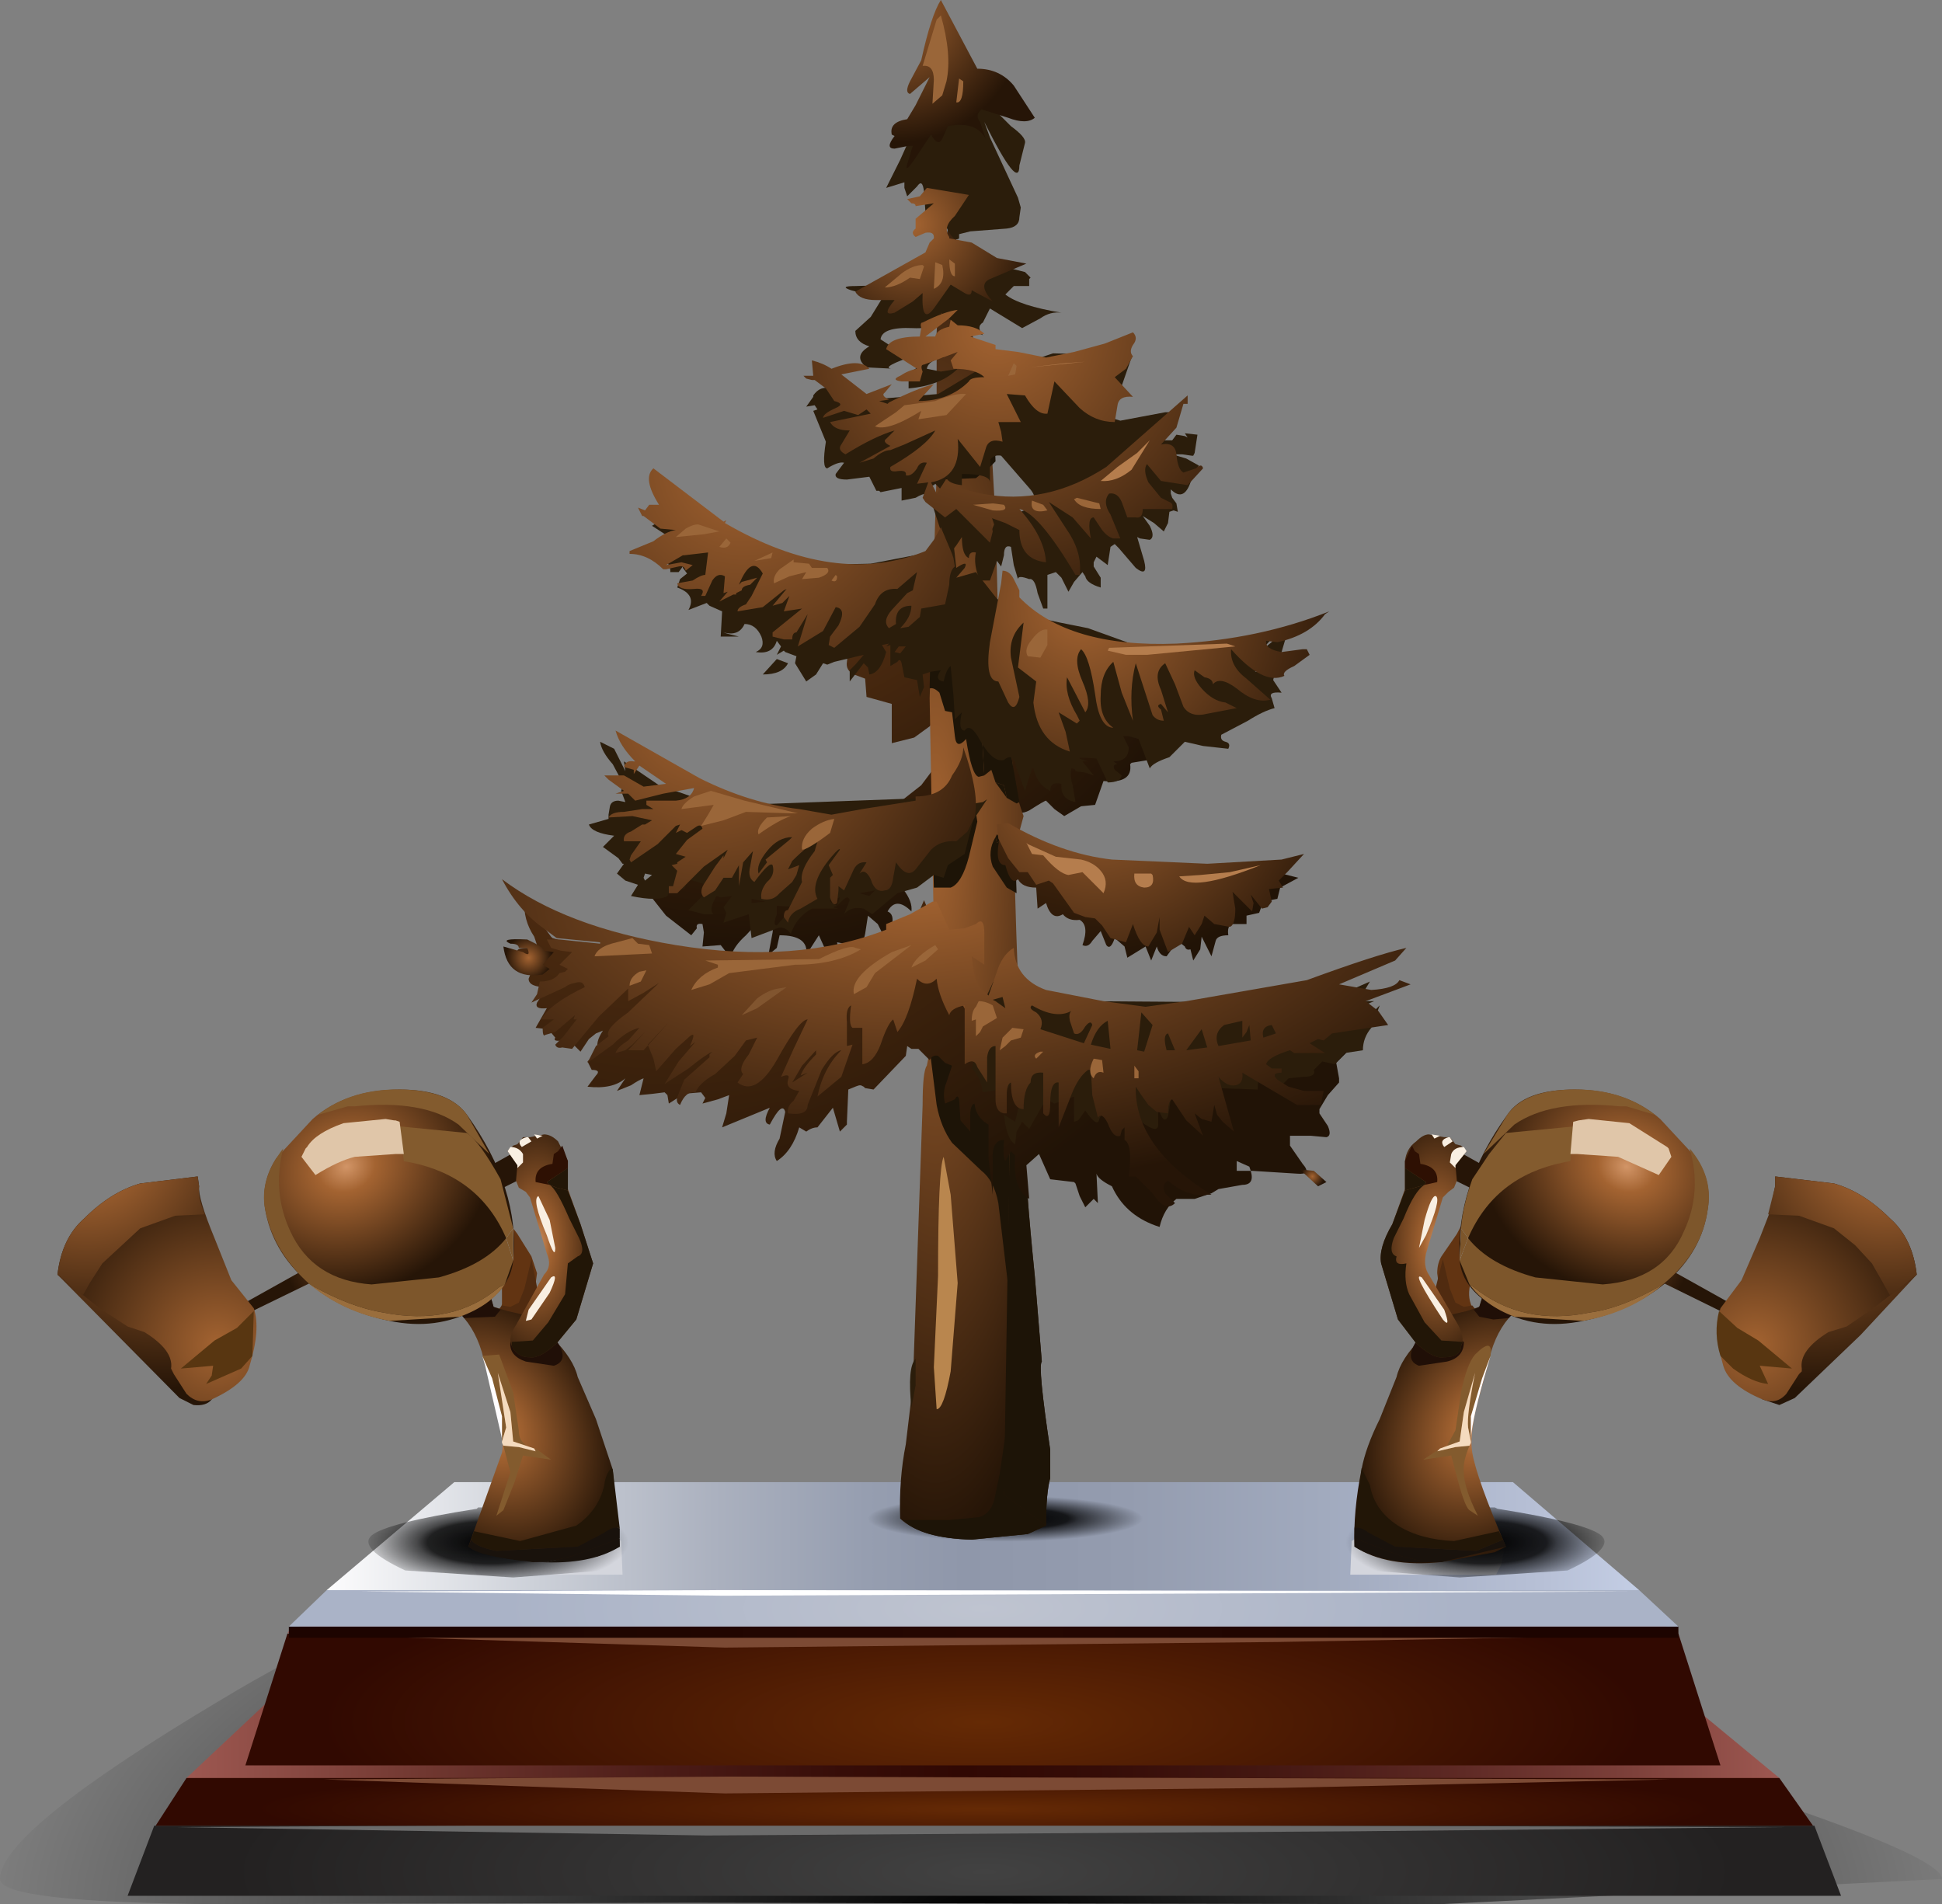 <?xml version="1.0" encoding="UTF-8" standalone="no"?>
<svg xmlns:xlink="http://www.w3.org/1999/xlink" height="67.9px" width="69.25px" xmlns="http://www.w3.org/2000/svg">
  <rect width="100%" height="100%" fill="#808080" stroke="none"/>
  <g transform="matrix(1.0, 0.0, 0.0, 1.0, 0.0, 0.0)">
    <use height="12.75" transform="matrix(1.0, 0.0, 0.0, 1.0, 0.0, 55.15)" width="69.25" xlink:href="#sprite0"/>
    <use height="14.75" transform="matrix(1.0, 0.0, 0.0, 1.0, 4.55, 52.85)" width="61.1" xlink:href="#shape1"/>
    <use height="2.5" transform="matrix(1.0, 0.0, 0.0, 1.0, 29.45, 52.9)" width="12.85" xlink:href="#sprite1"/>
    <use height="54.9" transform="matrix(1.0, 0.0, 0.0, 1.0, 17.9, 0.0)" width="32.4" xlink:href="#shape3"/>
    <use height="9.0" transform="matrix(1.0, 0.0, 0.0, 1.0, 33.3, 41.25)" width="0.85" xlink:href="#sprite2"/>
    <use height="55.6" transform="matrix(1.0, 0.0, 0.0, 1.0, 2.05, 0.55)" width="42.9" xlink:href="#shape5"/>
    <use height="2.5" transform="matrix(1.0, 0.0, 0.0, 1.0, 13.15, 53.75)" width="11.6" xlink:href="#sprite3"/>
    <use height="10.0" transform="matrix(1.0, 0.0, 0.0, 1.0, 16.1, 45.75)" width="6.0" xlink:href="#shape7"/>
    <use height="3.05" transform="matrix(1.0, 0.0, 0.0, 1.0, 16.8, 52.35)" width="5.3" xlink:href="#sprite4"/>
    <use height="1.25" transform="matrix(1.0, 0.0, 0.0, 1.0, 16.7, 54.45)" width="5.4" xlink:href="#sprite5"/>
    <use height="2.5" transform="matrix(1.0, 0.0, 0.0, 1.0, 17.7, 51.55)" width="1.95" xlink:href="#sprite6"/>
    <use height="3.55" transform="matrix(1.0, 0.0, 0.0, 1.0, 17.2, 48.0)" width="1.6" xlink:href="#sprite7"/>
    <use height="2.8" transform="matrix(1.0, 0.0, 0.0, 1.0, 17.75, 48.95)" width="1.4" xlink:href="#sprite8"/>
    <use height="5.4" transform="matrix(1.0, 0.0, 0.0, 1.0, 16.1, 45.9)" width="3.95" xlink:href="#shape13"/>
    <use height="0.85" transform="matrix(1.0, 0.0, 0.0, 1.0, 19.25, 54.85)" width="2.85" xlink:href="#sprite9"/>
    <use height="8.35" transform="matrix(1.0, 0.0, 0.0, 1.0, 9.4, 38.85)" width="8.95" xlink:href="#shape15"/>
    <use height="4.05" transform="matrix(1.0, 0.0, 0.0, 1.0, 14.1, 40.1)" width="4.2" xlink:href="#sprite10"/>
    <use height="6.0" transform="matrix(1.0, 0.0, 0.0, 1.0, 9.4, 40.95)" width="8.9" xlink:href="#sprite11"/>
    <use height="1.15" transform="matrix(1.0, 0.0, 0.0, 1.0, 18.05, 43.8)" width="0.3" xlink:href="#sprite12"/>
    <use height="1.15" transform="matrix(1.0, 0.0, 0.0, 1.0, 18.05, 43.8)" width="0.3" xlink:href="#sprite13"/>
    <use height="1.4" transform="matrix(1.0, 0.0, 0.0, 1.0, 11.05, 45.8)" width="6.95" xlink:href="#shape20"/>
    <use height="2.3" transform="matrix(1.0, 0.0, 0.0, 1.0, 11.35, 38.85)" width="6.1" xlink:href="#sprite14"/>
    <use height="8.55" transform="matrix(1.0, 0.0, 0.0, 1.0, 10.75, 39.85)" width="10.4" xlink:href="#shape22"/>
    <use height="6.15" transform="matrix(1.0, 0.0, 0.0, 1.0, 18.25, 42.25)" width="2.9" xlink:href="#sprite15"/>
    <use height="0.8" transform="matrix(1.0, 0.0, 0.0, 1.0, 19.5, 41.65)" width="0.75" xlink:href="#sprite16"/>
    <use height="1.7" transform="matrix(1.0, 0.0, 0.0, 1.0, 18.75, 45.5)" width="1.05" xlink:href="#sprite17"/>
    <use height="2.0" transform="matrix(1.0, 0.0, 0.0, 1.0, 19.1, 42.65)" width="0.7" xlink:href="#sprite18"/>
    <use height="0.75" transform="matrix(1.0, 0.0, 0.0, 1.0, 18.1, 40.9)" width="0.55" xlink:href="#sprite19"/>
    <use height="0.35" transform="matrix(1.0, 0.0, 0.0, 1.0, 18.55, 40.55)" width="0.4" xlink:href="#sprite20"/>
    <use height="0.15" transform="matrix(1.0, 0.0, 0.0, 1.0, 19.05, 40.45)" width="0.3" xlink:href="#sprite21"/>
    <use height="15.15" transform="matrix(1.0, 0.0, 0.0, 1.0, 48.15, 41.0)" width="20.2" xlink:href="#shape30"/>
    <use height="2.5" transform="matrix(1.0, 0.0, 0.0, 1.0, 45.65, 53.75)" width="11.55" xlink:href="#sprite22"/>
    <use height="10.0" transform="matrix(1.0, 0.0, 0.0, 1.0, 48.3, 45.75)" width="6.0" xlink:href="#shape32"/>
    <use height="3.05" transform="matrix(1.0, 0.0, 0.0, 1.0, 48.3, 52.35)" width="5.3" xlink:href="#sprite23"/>
    <use height="1.25" transform="matrix(1.0, 0.0, 0.0, 1.0, 48.3, 54.45)" width="5.4" xlink:href="#sprite24"/>
    <use height="2.5" transform="matrix(1.0, 0.0, 0.0, 1.0, 50.75, 51.55)" width="1.95" xlink:href="#sprite25"/>
    <use height="3.55" transform="matrix(1.0, 0.0, 0.0, 1.0, 51.6, 48.0)" width="1.55" xlink:href="#sprite26"/>
    <use height="2.8" transform="matrix(1.0, 0.0, 0.0, 1.0, 51.25, 48.95)" width="1.35" xlink:href="#sprite27"/>
    <use height="5.4" transform="matrix(1.0, 0.0, 0.0, 1.0, 50.3, 45.9)" width="4.0" xlink:href="#shape38"/>
    <use height="0.85" transform="matrix(1.0, 0.0, 0.0, 1.0, 48.3, 54.85)" width="2.8" xlink:href="#sprite28"/>
    <use height="8.35" transform="matrix(1.0, 0.0, 0.0, 1.0, 52.05, 38.85)" width="8.9" xlink:href="#shape40"/>
    <use height="4.1" transform="matrix(1.0, 0.0, 0.0, 1.0, 52.1, 40.05)" width="4.2" xlink:href="#sprite29"/>
    <use height="6.0" transform="matrix(1.0, 0.0, 0.0, 1.0, 52.05, 40.95)" width="8.9" xlink:href="#sprite30"/>
    <use height="1.15" transform="matrix(1.0, 0.0, 0.0, 1.0, 52.05, 43.8)" width="0.3" xlink:href="#sprite31"/>
    <use height="1.15" transform="matrix(1.0, 0.0, 0.0, 1.0, 52.05, 43.8)" width="0.3" xlink:href="#sprite32"/>
    <use height="1.4" transform="matrix(1.0, 0.0, 0.0, 1.0, 52.4, 45.8)" width="6.9" xlink:href="#shape45"/>
    <use height="2.3" transform="matrix(1.0, 0.0, 0.0, 1.0, 52.9, 38.85)" width="6.1" xlink:href="#sprite33"/>
    <use height="8.55" transform="matrix(1.0, 0.0, 0.0, 1.0, 49.25, 39.85)" width="10.35" xlink:href="#shape47"/>
    <use height="6.15" transform="matrix(1.0, 0.0, 0.0, 1.0, 49.25, 42.25)" width="2.9" xlink:href="#sprite34"/>
    <use height="0.8" transform="matrix(1.0, 0.0, 0.0, 1.0, 50.05, 41.65)" width="0.8" xlink:href="#sprite35"/>
    <use height="1.65" transform="matrix(1.0, 0.0, 0.0, 1.0, 50.6, 45.5)" width="1.0" xlink:href="#sprite36"/>
    <use height="1.95" transform="matrix(1.0, 0.0, 0.0, 1.0, 50.6, 42.65)" width="0.65" xlink:href="#sprite37"/>
    <use height="0.75" transform="matrix(1.0, 0.0, 0.0, 1.0, 51.7, 40.9)" width="0.6" xlink:href="#sprite38"/>
    <use height="0.35" transform="matrix(1.0, 0.0, 0.0, 1.0, 51.45, 40.55)" width="0.35" xlink:href="#sprite39"/>
    <use height="0.15" transform="matrix(1.0, 0.0, 0.0, 1.0, 51.05, 40.45)" width="0.3" xlink:href="#sprite40"/>
  </g>
  <defs>
    <g id="sprite0" transform="matrix(1.0, 0.0, 0.0, 1.0, 0.0, 0.0)">
      <use height="12.75" transform="matrix(1.0, 0.0, 0.0, 1.0, 0.0, 0.0)" width="69.25" xlink:href="#shape0"/>
    </g>
    <g id="shape0" transform="matrix(1.0, 0.0, 0.0, 1.0, 0.0, 0.0)">
      <path d="M69.25 11.85 L51.35 12.75 24.6 12.7 7.9 12.75 Q0.0 12.7 0.0 11.85 0.0 10.15 7.9 5.45 16.95 0.0 24.6 0.0 32.55 0.0 51.35 5.45 69.25 10.6 69.25 11.85" fill="url(#gradient0)" fill-rule="evenodd" stroke="none"/>
    </g>
    <radialGradient cx="0" cy="0" gradientTransform="matrix(0.044, 0.0, 0.0, -0.021, 34.95, 13.15)" gradientUnits="userSpaceOnUse" id="gradient0" r="819.2" spreadMethod="pad">
      <stop offset="0.0" stop-color="#000000"/>
      <stop offset="1.0" stop-color="#000000" stop-opacity="0.0"/>
    </radialGradient>
    <g id="shape1" transform="matrix(1.0, 0.0, 0.0, 1.0, -4.55, -52.85)">
      <path d="M64.7 65.1 L65.65 67.6 4.55 67.6 5.5 65.1 64.7 65.1" fill="url(#gradient1)" fill-rule="evenodd" stroke="none"/>
      <path d="M48.25 65.3 L25.2 65.45 6.2 65.15 25.15 65.05 63.6 65.15 48.25 65.3" fill="#6b6b6b" fill-rule="evenodd" stroke="none"/>
      <path d="M62.05 64.1 L8.5 64.35 6.65 63.4 9.95 60.3 59.7 60.3 63.45 63.4 62.05 64.1" fill="url(#gradient2)" fill-rule="evenodd" stroke="none"/>
      <path d="M63.45 63.4 L64.65 65.1 5.55 65.1 6.65 63.4 63.45 63.4" fill="url(#gradient3)" fill-rule="evenodd" stroke="none"/>
      <path d="M45.75 63.75 L25.85 63.95 11.55 63.45 25.85 63.35 59.55 63.45 45.75 63.75" fill="#7c4a34" fill-rule="evenodd" stroke="none"/>
      <path d="M59.85 58.2 L55.7 60.75 25.35 60.1 14.4 60.75 10.25 58.2 15.25 55.8 54.85 55.8 59.85 58.2" fill="url(#gradient4)" fill-rule="evenodd" stroke="none"/>
      <path d="M59.85 58.25 L61.35 62.95 8.75 62.95 10.25 58.25 59.85 58.25" fill="url(#gradient5)" fill-rule="evenodd" stroke="none"/>
      <path d="M45.55 58.55 L25.85 58.75 11.55 58.3 25.85 58.2 59.55 58.3 45.55 58.55" fill="#7c4a34" fill-rule="evenodd" stroke="none"/>
      <path d="M59.85 58.4 L10.3 58.4 10.3 58.0 59.85 58.0 59.85 58.4" fill="url(#gradient6)" fill-rule="evenodd" stroke="none"/>
      <path d="M58.45 56.7 L54.7 57.4 15.45 57.4 11.65 56.7 16.2 52.85 53.95 52.85 58.45 56.7" fill="url(#gradient7)" fill-rule="evenodd" stroke="none"/>
      <path d="M58.45 56.7 L59.85 58.0 10.3 58.0 11.65 56.7 58.45 56.7" fill="url(#gradient8)" fill-rule="evenodd" stroke="none"/>
      <path d="M25.8 56.7 L58.2 56.75 25.8 56.9 12.85 56.75 25.8 56.7" fill="#ffffff" fill-rule="evenodd" stroke="none"/>
    </g>
    <radialGradient cx="0" cy="0" gradientTransform="matrix(0.033, 0.0, 0.0, -0.008, 35.1, 66.75)" gradientUnits="userSpaceOnUse" id="gradient1" r="819.2" spreadMethod="pad">
      <stop offset="0.0" stop-color="#424242"/>
      <stop offset="0.992" stop-color="#232121"/>
    </radialGradient>
    <linearGradient gradientTransform="matrix(0.035, 0.0, 0.0, -0.035, 35.05, 62.3)" gradientUnits="userSpaceOnUse" id="gradient2" spreadMethod="pad" x1="-819.2" x2="819.2">
      <stop offset="0.0" stop-color="#9f5952"/>
      <stop offset="0.012" stop-color="#9b564f"/>
      <stop offset="0.165" stop-color="#6d352e"/>
      <stop offset="0.298" stop-color="#4c1c17"/>
      <stop offset="0.412" stop-color="#370d08"/>
      <stop offset="0.486" stop-color="#300803"/>
      <stop offset="0.569" stop-color="#350c07"/>
      <stop offset="0.675" stop-color="#441711"/>
      <stop offset="0.788" stop-color="#5c2823"/>
      <stop offset="0.906" stop-color="#7e413b"/>
      <stop offset="1.0" stop-color="#9f5952"/>
    </linearGradient>
    <radialGradient cx="0" cy="0" gradientTransform="matrix(0.032, 0.0, 0.0, -0.002, 35.1, 64.5)" gradientUnits="userSpaceOnUse" id="gradient3" r="819.2" spreadMethod="pad">
      <stop offset="0.0" stop-color="#652a05"/>
      <stop offset="0.992" stop-color="#310901"/>
    </radialGradient>
    <linearGradient gradientTransform="matrix(0.019, 0.005, 0.005, -0.019, 34.0, 58.1)" gradientUnits="userSpaceOnUse" id="gradient4" spreadMethod="pad" x1="-819.2" x2="819.2">
      <stop offset="0.0" stop-color="#9f5952"/>
      <stop offset="0.012" stop-color="#9b564f"/>
      <stop offset="0.165" stop-color="#6d352e"/>
      <stop offset="0.298" stop-color="#4c1c17"/>
      <stop offset="0.412" stop-color="#370d08"/>
      <stop offset="0.486" stop-color="#300803"/>
      <stop offset="0.569" stop-color="#350c07"/>
      <stop offset="0.675" stop-color="#441711"/>
      <stop offset="0.788" stop-color="#5c2823"/>
      <stop offset="0.906" stop-color="#7e413b"/>
      <stop offset="1.0" stop-color="#9f5952"/>
    </linearGradient>
    <radialGradient cx="0" cy="0" gradientTransform="matrix(0.029, 0.0, 0.0, -0.007, 35.05, 61.4)" gradientUnits="userSpaceOnUse" id="gradient5" r="819.2" spreadMethod="pad">
      <stop offset="0.0" stop-color="#652a05"/>
      <stop offset="0.992" stop-color="#310901"/>
    </radialGradient>
    <radialGradient cx="0" cy="0" gradientTransform="matrix(0.021, 0.0, 0.0, -0.027, 35.05, 58.2)" gradientUnits="userSpaceOnUse" id="gradient6" r="819.2" spreadMethod="pad">
      <stop offset="0.0" stop-color="#260701"/>
      <stop offset="0.992" stop-color="#1d0400"/>
    </radialGradient>
    <linearGradient gradientTransform="matrix(0.029, 0.0, 0.0, -0.029, 35.05, 55.1)" gradientUnits="userSpaceOnUse" id="gradient7" spreadMethod="pad" x1="-819.2" x2="819.2">
      <stop offset="0.0" stop-color="#ffffff"/>
      <stop offset="0.016" stop-color="#fafafb"/>
      <stop offset="0.165" stop-color="#ccd0d8"/>
      <stop offset="0.298" stop-color="#abb1bf"/>
      <stop offset="0.412" stop-color="#969eb0"/>
      <stop offset="0.486" stop-color="#8f97aa"/>
      <stop offset="0.608" stop-color="#949caf"/>
      <stop offset="0.757" stop-color="#a1aabe"/>
      <stop offset="0.918" stop-color="#b7c0d6"/>
      <stop offset="1.0" stop-color="#c5cfe6"/>
    </linearGradient>
    <radialGradient cx="0" cy="0" gradientTransform="matrix(0.021, 0.0, 0.0, -0.006, 35.05, 57.35)" gradientUnits="userSpaceOnUse" id="gradient8" r="819.2" spreadMethod="pad">
      <stop offset="0.0" stop-color="#bfc4d0"/>
      <stop offset="0.992" stop-color="#aab3c7"/>
    </radialGradient>
    <g id="sprite1" transform="matrix(1.0, 0.0, 0.0, 1.0, 0.0, 0.0)">
      <use height="2.5" transform="matrix(1.0, 0.0, 0.0, 1.0, 0.0, 0.0)" width="12.85" xlink:href="#shape2"/>
    </g>
    <g id="shape2" transform="matrix(1.0, 0.0, 0.0, 1.0, 0.0, 0.0)">
      <path d="M0.0 1.25 Q0.0 0.75 1.85 0.4 L6.4 0.0 10.95 0.4 Q12.85 0.75 12.85 1.25 12.85 1.75 10.95 2.15 L6.4 2.5 1.85 2.15 Q0.0 1.8 0.0 1.25" fill="url(#gradient9)" fill-rule="evenodd" stroke="none"/>
    </g>
    <radialGradient cx="0" cy="0" gradientTransform="matrix(-0.006, 0.0, 0.0, -0.001, 6.4, 1.25)" gradientUnits="userSpaceOnUse" id="gradient9" r="819.2" spreadMethod="pad">
      <stop offset="0.0" stop-color="#000000"/>
      <stop offset="0.459" stop-color="#000000" stop-opacity="0.859"/>
      <stop offset="0.533" stop-color="#000000" stop-opacity="0.694"/>
      <stop offset="1.0" stop-color="#000000" stop-opacity="0.0"/>
    </radialGradient>
    <g id="shape3" transform="matrix(1.0, 0.0, 0.0, 1.0, -17.9, 0.0)">
      <path d="M32.3 20.3 Q32.45 20.15 33.2 19.95 L34.1 19.7 34.15 20.05 35.15 21.85 35.25 22.1 35.75 22.45 37.45 23.35 38.1 23.7 38.65 23.9 41.0 24.3 41.0 25.05 41.15 25.25 41.4 25.25 41.85 25.25 Q42.1 25.2 42.1 25.4 L41.55 26.05 40.85 26.5 Q41.3 26.7 41.25 27.05 L40.35 27.2 40.3 27.25 Q40.4 27.95 39.35 27.85 L39.05 28.7 38.55 28.75 37.95 29.1 37.6 28.85 37.3 28.55 Q37.25 28.55 36.7 28.9 36.3 29.1 36.2 28.8 L36.1 27.5 35.6 27.8 35.85 35.6 37.55 36.05 38.85 36.15 39.75 36.15 39.8 36.4 Q40.05 36.15 40.95 36.0 L42.25 35.85 Q41.6 36.25 42.25 36.25 L43.25 36.2 44.7 36.2 45.55 36.0 46.9 35.95 48.1 36.05 47.9 36.15 47.65 36.45 47.0 37.25 47.15 37.85 Q46.95 37.85 46.4 38.25 L45.65 38.15 Q45.55 38.4 45.75 38.6 L45.9 38.95 Q45.4 38.75 45.3 39.15 L44.95 39.65 Q44.7 39.65 44.55 39.25 L44.15 38.85 43.45 38.95 42.95 38.65 42.75 38.75 43.1 39.45 43.3 39.9 Q42.95 40.05 42.9 39.65 L42.5 39.35 Q41.9 39.8 41.65 40.2 L41.2 39.9 Q41.05 39.7 41.0 40.05 L41.1 40.4 40.85 40.35 36.6 38.9 34.35 37.45 34.55 37.1 34.8 36.65 34.75 35.7 Q34.8 30.2 34.4 29.95 33.85 30.65 33.5 29.95 L33.3 29.75 32.95 29.95 32.4 30.15 32.4 31.4 Q32.4 31.0 32.0 31.15 L32.2 31.7 Q32.55 32.15 32.5 32.5 31.95 31.95 31.65 32.5 31.9 32.6 31.8 33.0 31.75 33.4 31.5 33.35 L31.3 32.95 30.95 32.65 30.85 33.3 30.7 33.9 30.35 33.7 29.85 33.6 Q30.0 34.4 29.3 34.55 L29.45 33.9 29.2 33.35 28.75 34.05 Q28.85 33.35 27.8 33.35 L27.7 33.8 27.4 34.05 27.55 33.25 Q27.65 32.65 27.25 32.65 L26.6 33.35 Q26.15 33.75 26.05 34.15 L25.7 33.7 25.05 33.75 25.1 33.25 25.05 32.95 Q24.8 32.9 24.85 33.1 L24.65 33.35 23.75 32.65 23.0 31.7 Q22.95 31.35 23.3 31.3 L23.85 31.15 23.8 31.15 22.55 30.75 Q22.1 30.55 22.4 30.45 L22.7 30.4 22.45 29.75 22.4 29.35 22.9 29.5 23.15 29.5 23.1 29.6 23.8 29.85 25.1 29.9 27.75 29.75 Q26.85 29.45 27.45 29.45 L29.05 29.45 30.2 29.15 32.15 28.55 32.85 28.0 33.45 27.2 33.65 26.15 Q33.7 25.3 33.55 25.45 L33.15 25.9 32.6 26.3 31.8 26.5 31.8 25.1 30.9 24.85 30.85 24.2 30.45 24.05 Q30.15 23.9 30.2 23.6 L30.25 23.15 Q29.3 23.9 29.3 23.35 L29.3 22.8 29.6 22.45 29.15 22.05 28.7 21.6 28.7 21.3 29.15 21.0 29.75 21.1 30.3 21.2 30.95 21.05 32.3 20.3" fill="url(#gradient10)" fill-rule="evenodd" stroke="none"/>
      <path d="M34.3 9.75 L34.7 12.05 35.25 14.05 35.25 14.1 35.5 18.5 35.6 22.4 35.85 25.25 36.1 27.2 Q36.1 28.0 36.5 29.1 L36.2 30.2 Q36.1 30.9 36.55 40.7 36.55 42.05 36.9 45.5 L37.15 48.55 Q37.0 48.7 37.45 51.7 L37.45 52.7 Q37.3 53.25 37.3 54.4 L36.65 54.7 34.65 54.9 Q32.85 54.85 32.1 54.15 32.05 52.75 32.3 51.5 L32.55 49.4 32.9 39.4 Q32.9 38.2 33.05 38.0 L33.15 37.5 33.3 35.4 33.3 33.1 33.15 24.9 33.4 16.85 33.4 11.85 Q33.55 9.05 33.8 8.2 L34.0 7.95 34.3 9.75" fill="url(#gradient11)" fill-rule="evenodd" stroke="none"/>
      <path d="M37.3 54.4 L36.65 54.7 34.65 54.9 Q32.85 54.85 32.2 54.2 L33.85 54.2 34.9 54.1 Q35.3 54.0 35.45 53.5 L35.65 52.55 35.9 50.85 35.8 53.3 37.3 54.4" fill="#1d1407" fill-rule="evenodd" stroke="none"/>
      <path d="M35.55 36.1 L36.4 36.1 36.55 40.7 Q36.55 42.05 36.9 45.5 L37.15 48.55 Q37.0 48.7 37.45 51.7 L37.45 52.7 Q37.3 53.25 37.3 54.4 L35.8 53.3 36.0 40.9 35.9 37.95 35.75 36.15 35.6 37.4 35.5 37.8 35.55 36.1" fill="#1d1407" fill-rule="evenodd" stroke="none"/>
      <path d="M33.15 37.4 L33.25 36.15 35.3 36.1 35.55 36.1 35.5 37.8 35.6 37.4 35.75 36.15 35.9 37.95 36.0 40.9 35.95 45.85 35.6 42.9 Q35.45 42.1 35.0 41.75 L33.95 40.75 Q33.55 40.2 33.4 39.4 L33.15 37.4" fill="#1d1407" fill-rule="evenodd" stroke="none"/>
      <path d="M33.9 31.65 L33.3 31.65 33.25 29.45 34.7 28.3 34.85 29.3 34.55 30.55 Q34.3 31.5 33.9 31.65" fill="#1d1407" fill-rule="evenodd" stroke="none"/>
      <path d="M35.5 29.85 L35.55 29.75 35.75 29.95 35.55 30.05 35.5 29.85" fill="#1d1407" fill-rule="evenodd" stroke="none"/>
      <path d="M36.2 30.3 L36.25 31.85 35.9 31.65 35.4 30.9 Q35.2 30.35 35.5 29.85 L35.55 30.05 35.75 29.95 36.2 30.3" fill="#1d1407" fill-rule="evenodd" stroke="none"/>
      <path d="M33.5 24.7 Q33.3 24.5 33.15 24.55 L33.2 22.0 33.25 22.0 34.9 22.6 34.85 23.5 35.1 27.65 34.9 27.7 Q34.65 27.65 34.45 26.35 34.1 26.75 34.05 26.25 L33.95 25.4 33.7 25.35 33.5 24.7" fill="#1d1407" fill-rule="evenodd" stroke="none"/>
      <path d="M34.85 23.5 L34.9 22.6 35.65 23.15 36.1 27.2 36.35 28.6 36.25 28.65 35.9 28.45 35.8 28.0 35.5 27.9 35.35 27.45 35.1 27.65 34.85 23.5" fill="#1d1407" fill-rule="evenodd" stroke="none"/>
      <path d="M35.8 28.0 L35.9 28.45 35.5 27.9 35.8 28.0" fill="#1d1407" fill-rule="evenodd" stroke="none"/>
      <path d="M35.3 16.65 L35.3 15.45 35.45 15.3 35.5 16.45 35.3 16.65" fill="#1d1407" fill-rule="evenodd" stroke="none"/>
      <path d="M33.5 17.1 L35.3 15.45 35.3 16.65 34.8 17.05 33.5 17.1" fill="#1d1407" fill-rule="evenodd" stroke="none"/>
      <path d="M32.65 48.45 L32.65 49.4 32.5 50.2 Q32.35 48.75 32.65 48.45" fill="#2b1d0b" fill-rule="evenodd" stroke="none"/>
      <path d="M37.55 12.6 L39.65 12.65 39.75 12.35 40.05 12.6 40.35 12.75 39.95 13.9 39.45 14.85 39.95 15.0 41.55 14.7 42.0 14.7 41.7 15.0 41.3 15.5 41.3 15.7 41.8 15.7 41.95 15.5 42.25 15.55 42.35 15.6 42.25 15.45 42.7 15.5 42.6 16.15 42.55 16.25 42.5 16.25 42.15 16.2 41.8 16.2 42.3 16.35 42.75 16.6 42.5 17.05 Q42.25 17.95 41.75 17.45 L41.75 17.6 41.8 17.75 41.95 17.95 42.0 18.25 41.85 18.2 41.7 18.25 41.65 18.65 41.5 18.95 41.15 18.65 40.75 18.4 41.0 18.75 Q41.2 19.15 41.0 19.25 L40.65 19.2 40.55 19.15 40.8 20.0 Q40.95 20.6 40.5 20.25 L39.9 19.55 39.75 19.4 39.6 19.5 39.5 20.15 39.1 19.85 39.0 20.05 39.0 20.2 39.25 20.6 39.25 20.95 Q38.75 20.8 38.7 20.55 L38.6 20.4 38.3 20.75 38.1 21.1 37.85 20.6 37.65 20.4 37.35 20.5 37.35 21.7 37.2 21.7 37.0 21.15 Q36.9 20.6 36.7 20.65 36.3 20.5 36.3 20.65 L36.15 20.15 36.05 19.5 Q35.8 19.4 35.8 19.8 L35.7 20.2 35.55 20.0 35.3 20.7 34.95 20.7 Q34.7 20.15 34.8 19.7 34.55 19.65 34.55 19.9 34.3 19.8 34.3 19.15 L34.1 19.45 33.9 19.7 33.8 19.7 33.15 17.7 33.8 18.25 34.15 18.0 34.7 18.6 35.3 19.05 35.45 18.7 35.3 18.25 35.8 18.4 36.15 18.6 36.4 18.25 Q37.2 17.95 36.7 17.4 L35.7 16.25 Q35.45 16.2 35.3 16.4 L35.3 17.2 Q35.3 16.9 34.3 16.9 L34.3 17.3 Q33.85 17.25 33.75 17.05 L33.55 17.45 33.35 17.25 33.3 17.3 33.05 17.35 33.05 17.6 Q32.9 17.6 32.65 17.75 L32.15 17.85 32.15 17.4 31.4 17.55 31.35 17.5 31.25 17.5 31.0 17.0 30.2 17.1 Q29.75 17.1 29.8 16.9 L30.1 16.5 Q29.9 16.45 29.5 16.7 29.3 16.7 29.45 15.75 L29.0 14.65 29.15 14.6 29.05 14.45 28.75 14.5 29.0 14.15 29.0 14.1 Q29.25 13.75 29.6 13.85 L29.85 13.95 29.6 14.05 30.2 14.05 31.6 14.2 33.45 14.05 35.45 12.85 Q35.85 12.45 36.3 12.6 L36.95 12.8 37.55 12.6" fill="#2b1d0b" fill-rule="evenodd" stroke="none"/>
      <path d="M33.65 12.75 Q33.1 12.85 33.05 13.15 L33.55 13.25 34.15 13.15 Q33.55 13.75 32.4 13.85 L32.4 13.3 33.05 12.9 33.55 12.5 33.65 12.75" fill="#2b1d0b" fill-rule="evenodd" stroke="none"/>
      <path d="M27.2 24.05 L27.7 23.5 28.1 23.65 Q27.9 24.05 27.2 24.05" fill="#2b1d0b" fill-rule="evenodd" stroke="none"/>
      <path d="M47.8 37.15 Q48.35 37.1 48.05 37.5 L47.65 37.9 47.75 38.45 47.75 38.6 47.35 39.05 47.05 39.55 47.05 39.7 47.35 40.15 Q47.5 40.5 47.3 40.55 L46.75 40.5 46.0 40.5 46.0 40.85 46.45 41.5 Q46.8 41.9 46.25 41.85 L44.65 41.75 44.6 41.75 44.55 41.6 44.1 41.4 44.1 41.75 44.6 41.75 Q44.75 42.25 44.3 42.25 L43.45 42.4 43.2 42.55 42.6 42.75 41.95 42.75 Q41.5 43.1 41.35 43.75 L41.2 43.7 Q40.1 43.3 39.65 42.3 39.15 42.05 39.1 41.85 L39.15 42.9 39.0 42.75 38.7 43.05 38.5 42.65 38.35 42.2 38.3 42.15 37.45 42.05 37.05 41.15 36.6 41.55 36.7 42.75 Q36.1 42.4 36.2 41.2 L36.05 41.05 35.85 41.4 Q35.75 41.3 35.8 40.65 35.35 40.65 35.4 41.4 L35.4 42.6 35.25 41.3 35.25 40.1 Q34.8 39.85 34.75 39.35 34.6 39.4 34.6 39.75 L34.6 40.35 34.25 39.95 34.2 39.2 Q34.15 39.0 34.05 39.2 L33.7 39.35 Q33.6 38.95 33.75 38.6 L33.95 38.0 33.7 37.9 33.45 37.65 Q33.25 37.6 33.15 37.8 L32.95 37.6 32.75 37.4 32.5 37.4 32.35 37.3 32.3 37.65 31.15 38.85 30.85 38.8 30.8 38.75 30.7 38.7 30.65 38.7 Q30.6 38.7 30.25 38.85 L30.2 40.0 30.2 40.1 29.95 40.35 29.7 39.5 29.15 40.2 Q28.95 40.2 28.75 40.35 L28.5 40.2 Q28.25 41.05 27.7 41.4 27.5 41.1 27.8 40.6 L28.0 39.65 Q27.9 39.25 27.45 40.1 27.15 40.05 27.45 39.5 L25.75 40.2 25.9 39.7 26.0 39.05 25.6 39.2 25.05 39.35 25.15 39.15 25.0 38.95 24.4 39.0 23.85 39.35 23.8 39.05 23.7 38.95 23.3 39.0 22.8 39.05 22.95 38.45 Q22.8 38.5 22.5 38.7 L22.0 38.9 22.3 38.45 Q21.85 38.85 20.95 38.75 L21.25 38.35 Q21.45 38.15 21.1 38.15 L20.95 37.85 21.35 37.45 Q21.2 37.2 21.5 36.75 L21.25 36.85 21.0 37.05 20.7 37.5 20.45 37.25 20.7 36.95 20.05 37.1 Q19.7 37.15 19.8 37.0 L19.55 36.7 19.1 36.65 19.5 35.95 Q19.05 36.0 19.15 35.75 L19.45 35.3 19.45 35.25 19.5 35.2 Q18.85 35.2 18.85 34.9 L18.95 34.65 18.8 34.35 Q18.5 34.25 18.45 33.95 18.4 33.8 18.8 33.8 L19.2 33.85 19.05 33.4 Q18.65 32.8 18.7 32.1 L19.65 33.4 19.7 33.45 21.1 33.85 25.4 35.0 26.25 35.0 Q26.95 34.65 27.75 34.55 L28.8 34.25 29.4 33.95 31.15 33.6 32.2 33.55 32.65 32.8 32.95 32.1 33.4 33.15 33.85 34.8 33.95 35.2 34.6 36.3 35.6 36.65 36.65 36.9 37.95 37.0 39.7 37.45 41.0 37.9 42.95 38.05 44.05 38.05 45.05 37.7 46.0 37.3 46.45 37.25 46.8 36.95 46.75 37.25 47.8 37.15" fill="url(#gradient12)" fill-rule="evenodd" stroke="none"/>
      <path d="M48.2 35.7 L49.0 35.7 48.4 35.95 48.3 36.1 48.3 36.15 49.05 36.0 49.2 35.85 48.9 36.65 Q48.6 37.0 48.6 37.45 L47.95 37.55 47.6 37.95 47.15 37.85 46.85 38.15 Q46.95 38.4 46.45 38.4 L45.95 38.45 45.7 38.7 45.2 38.7 45.2 38.55 45.05 38.25 Q44.85 38.25 44.85 38.85 L43.4 38.8 43.65 39.3 43.3 39.2 43.05 38.9 43.05 38.75 42.6 38.7 42.55 38.7 42.3 39.15 42.3 39.1 42.15 39.1 42.0 39.0 42.05 39.1 41.7 38.85 41.75 39.2 41.65 39.8 Q41.5 40.15 41.3 39.5 L41.3 40.1 Q41.3 40.5 40.5 39.85 L40.1 40.0 40.3 40.0 Q40.3 40.45 39.55 39.35 L39.45 39.4 39.2 39.9 Q39.15 40.25 38.7 39.6 L38.45 39.95 38.3 40.0 38.3 39.1 37.9 39.25 37.6 39.35 37.3 39.2 36.7 40.25 36.45 40.0 36.25 40.35 36.2 40.8 Q35.9 40.65 35.8 39.75 L36.2 40.0 36.35 39.35 36.3 38.55 Q36.3 38.3 36.15 38.5 L35.95 38.8 35.05 38.95 Q34.95 38.35 34.65 38.1 L34.85 37.4 34.95 36.55 34.95 36.45 35.0 35.9 35.4 35.05 Q35.5 34.85 35.6 35.0 L35.65 35.15 38.05 35.9 38.65 35.7 45.85 35.75 46.75 35.65 47.15 35.75 48.85 35.0 48.55 35.5 48.2 35.7" fill="#2b1d0b" fill-rule="evenodd" stroke="none"/>
      <path d="M27.3 32.15 L26.8 32.05 26.8 32.2 27.3 32.15 M28.05 32.6 L28.55 32.35 27.7 32.3 27.7 32.6 Q27.55 33.0 27.7 33.0 L28.05 32.6 M30.65 31.85 L31.0 31.95 31.2 31.75 30.65 31.85 M23.25 31.2 L23.0 31.15 22.95 31.3 23.0 31.4 23.25 31.2 M33.65 31.3 L33.3 31.2 32.7 31.65 32.0 31.85 31.1 32.6 30.8 32.4 Q30.35 32.3 30.1 32.6 L30.3 32.1 Q30.25 31.9 30.05 32.1 L29.85 32.3 29.95 32.0 29.6 32.1 29.6 32.15 29.85 32.3 29.7 32.35 29.9 32.4 28.95 32.4 Q28.4 32.7 28.2 33.3 27.95 32.95 27.6 33.15 L26.8 33.45 26.7 32.6 25.8 32.9 25.9 32.55 25.8 32.35 26.1 31.95 25.7 32.0 25.55 31.95 Q25.25 32.45 25.45 32.6 L25.1 32.6 24.55 32.45 25.3 31.7 25.2 31.55 24.55 31.35 24.4 31.7 24.3 31.7 24.1 31.75 24.15 31.55 Q24.05 31.55 23.9 31.7 L23.8 31.95 Q23.45 32.15 22.5 31.95 L22.75 31.55 22.3 31.4 22.0 31.15 22.25 30.8 22.2 30.8 22.05 30.6 21.5 30.2 21.9 29.8 Q21.1 29.7 21.0 29.4 L21.7 29.2 21.7 29.05 21.75 28.75 Q21.8 28.55 22.05 28.55 L22.3 28.6 22.15 28.2 22.2 28.05 22.25 28.0 21.85 27.25 Q21.45 26.8 21.4 26.45 L21.9 26.7 22.3 27.5 22.25 27.15 23.5 28.0 24.8 28.45 26.45 28.7 33.2 28.45 33.75 28.6 34.45 28.7 35.05 28.6 35.2 28.5 34.7 29.25 34.4 30.45 33.8 30.85 33.65 31.3" fill="#2b1d0b" fill-rule="evenodd" stroke="none"/>
      <path d="M32.3 23.05 L32.05 23.05 31.9 23.25 32.1 23.3 32.3 23.05 M34.0 19.35 L34.1 20.25 Q34.55 19.95 34.4 20.25 L34.1 20.6 34.8 20.4 35.55 21.35 36.4 21.9 37.8 22.2 38.8 22.4 40.6 23.05 42.5 23.35 44.45 23.05 45.65 22.45 45.1 23.05 45.1 23.1 45.95 22.4 45.7 23.25 45.45 23.7 45.3 23.7 44.75 23.95 45.25 24.0 45.55 23.65 45.4 24.25 45.7 24.7 Q45.2 24.65 45.35 24.9 L45.45 25.25 Q45.05 25.35 44.5 25.7 L43.55 26.2 Q43.5 26.4 43.7 26.45 43.9 26.5 43.8 26.7 L42.9 26.6 42.25 26.45 41.7 27.0 Q41.1 27.2 41.0 27.4 L40.6 26.35 40.25 26.25 40.05 26.25 40.25 26.65 Q40.25 27.15 39.7 27.15 L39.85 27.25 Q39.65 27.25 39.75 27.45 L40.0 27.65 Q39.95 27.9 39.5 27.9 L39.1 27.05 Q38.05 26.95 38.8 27.15 L38.6 27.15 39.0 27.65 38.7 27.55 38.35 27.5 Q38.35 27.4 38.2 27.4 38.15 27.7 38.25 28.0 L38.35 28.6 Q37.8 28.5 37.85 27.95 37.45 27.85 37.45 28.2 37.0 28.0 36.85 27.4 L36.8 27.4 36.55 28.2 36.25 27.4 Q36.15 26.8 35.8 27.1 35.4 27.2 34.95 26.4 34.6 25.75 34.4 26.05 34.15 26.05 34.3 25.4 L34.05 25.65 34.0 24.8 33.9 23.75 Q33.75 23.85 33.65 24.3 33.3 24.25 33.55 23.9 L33.2 23.95 32.9 24.05 32.95 24.5 32.8 24.85 32.7 24.25 32.25 24.15 32.15 23.65 Q32.1 23.45 32.0 23.6 L31.75 23.75 31.75 23.1 31.75 23.0 31.6 23.05 31.7 22.95 31.45 23.0 31.6 23.25 Q31.4 24.0 31.0 24.05 L30.95 23.8 30.8 23.65 30.3 24.3 30.3 23.9 30.5 23.7 30.8 23.35 29.75 23.6 29.5 23.7 29.35 23.65 29.1 24.05 28.75 24.3 28.35 23.65 28.4 23.4 28.0 23.25 27.95 23.2 27.7 23.35 27.85 23.05 27.7 22.85 Q27.55 23.35 26.95 23.25 27.3 23.1 27.15 22.7 26.95 22.25 26.55 22.25 26.35 22.7 25.8 22.55 L25.95 22.6 26.35 22.7 25.7 22.7 25.75 21.8 25.3 21.6 25.2 21.5 24.55 21.75 Q24.85 21.2 24.15 20.95 L24.25 20.65 24.5 20.45 24.35 20.25 24.35 20.2 24.2 20.4 23.9 20.4 Q23.95 20.15 23.4 19.5 23.85 19.5 24.2 19.85 L24.15 19.6 Q24.15 19.45 24.35 19.45 L24.1 19.3 23.25 18.75 23.65 18.5 23.55 18.4 23.65 17.7 23.9 17.7 24.15 18.45 24.45 18.6 24.8 18.85 25.85 19.3 Q26.7 19.85 27.6 20.05 L28.65 20.15 31.05 20.1 33.65 19.6 34.0 19.35" fill="#2b1d0b" fill-rule="evenodd" stroke="none"/>
      <path d="M34.25 9.15 L36.15 9.6 36.55 9.7 36.75 9.9 36.7 9.95 36.7 10.2 36.15 10.2 35.85 10.5 Q36.35 10.9 37.85 11.15 37.45 11.1 37.1 11.35 L36.45 11.7 35.3 11.0 35.05 11.5 Q34.8 11.65 35.05 11.95 L34.2 11.65 33.55 11.15 Q33.6 11.75 32.55 11.7 31.45 11.65 31.4 12.1 L32.4 12.75 Q31.3 13.15 31.9 13.15 L30.9 13.1 Q30.4 12.7 31.0 12.35 30.5 12.2 30.5 11.8 L31.05 11.3 31.45 10.65 30.35 10.35 Q29.9 10.2 30.5 10.2 L32.15 10.15 Q31.95 9.95 32.1 9.9 L32.65 9.85 32.95 9.75 Q33.45 9.5 33.9 9.2 L34.25 9.15" fill="#2b1d0b" fill-rule="evenodd" stroke="none"/>
      <path d="M34.25 2.4 L34.85 3.3 36.05 4.5 Q36.6 4.9 36.55 5.1 L36.35 5.9 Q36.35 6.85 35.1 4.35 L35.3 4.9 36.3 7.05 36.4 7.4 36.35 7.75 Q36.35 8.1 35.9 8.15 L34.6 8.25 34.2 8.35 34.2 8.5 Q34.0 8.65 33.75 8.1 L33.65 8.0 33.3 8.25 33.05 8.25 32.95 6.85 Q32.9 6.35 32.7 6.65 L32.35 7.0 32.25 6.7 32.25 6.5 31.6 6.7 32.1 5.7 33.0 3.7 33.35 2.3 33.5 0.7 34.25 2.4" fill="#2b1d0b" fill-rule="evenodd" stroke="none"/>
      <path d="M46.35 41.7 L46.85 41.75 47.3 42.15 47.0 42.3 46.35 41.7" fill="url(#gradient13)" fill-rule="evenodd" stroke="none"/>
      <path d="M33.3 19.25 L33.55 18.8 33.95 19.75 34.0 19.9 34.05 20.2 Q33.85 20.35 33.85 20.85 L33.7 21.55 32.85 21.7 32.8 22.0 32.4 22.35 32.1 22.4 Q32.5 22.0 32.5 21.6 31.9 21.6 31.95 22.25 L31.7 22.4 Q31.45 22.15 31.8 21.75 L32.35 21.15 32.55 21.05 32.7 20.4 32.0 21.0 Q31.4 20.95 31.2 21.55 L30.65 22.35 29.75 23.1 29.55 23.0 29.6 22.7 29.9 22.3 Q30.2 21.7 29.8 21.65 L29.35 22.5 28.45 23.05 28.8 21.9 28.4 22.55 Q28.25 22.55 28.25 22.8 L27.95 22.8 27.55 22.7 27.55 22.55 28.6 21.7 27.95 21.8 28.15 21.25 28.1 21.3 27.9 21.5 27.55 21.6 28.05 21.0 27.95 21.05 27.2 21.65 26.3 21.8 Q26.3 21.65 26.6 21.55 L26.8 21.25 27.0 20.85 27.2 20.45 Q26.8 19.75 26.35 20.85 L26.45 20.75 27.0 20.6 26.75 20.85 Q26.45 20.9 26.45 21.05 L26.25 21.15 26.25 21.2 26.15 21.2 25.65 21.45 25.95 21.1 25.8 21.15 25.85 20.55 Q25.6 20.4 25.4 20.7 L25.15 21.25 25.0 21.25 Q25.2 20.95 24.75 21.0 24.2 21.05 24.15 20.8 L24.7 20.7 Q25.0 20.5 25.15 20.5 L25.25 19.7 24.4 19.8 24.35 19.8 23.75 20.15 24.3 20.05 24.7 20.15 24.45 20.35 Q24.4 20.15 24.2 20.2 L23.75 20.3 23.65 20.3 Q23.1 19.75 22.45 19.75 L22.45 19.65 23.3 19.3 Q23.75 18.95 24.1 18.9 L23.55 18.85 22.95 18.4 22.9 18.4 22.75 18.1 23.0 18.2 23.15 18.0 23.5 18.0 Q22.9 17.05 23.3 16.7 L25.8 18.6 25.9 18.55 25.85 18.65 Q29.8 20.95 33.0 19.65 L33.3 19.25" fill="url(#gradient14)" fill-rule="evenodd" stroke="none"/>
      <path d="M36.35 21.05 L36.35 21.3 Q38.1 23.1 41.95 22.95 44.9 22.8 47.4 21.8 L47.25 21.9 Q46.7 22.65 45.55 22.9 L45.15 22.85 Q45.1 23.15 45.7 23.25 L46.45 23.15 46.6 23.15 46.7 23.35 46.15 23.75 Q45.7 23.95 45.8 24.1 45.05 24.45 43.9 23.15 43.85 23.75 44.45 24.2 L45.3 24.95 Q44.75 25.1 44.1 24.55 43.5 24.1 43.25 24.4 43.25 24.2 42.95 24.15 L42.6 23.9 Q42.5 24.15 42.85 24.55 43.25 25.0 43.7 25.05 L44.1 25.25 43.05 25.45 Q42.45 25.6 42.2 25.2 L41.9 24.4 41.55 23.65 Q41.1 23.95 41.4 24.6 L41.65 25.4 41.4 25.1 Q41.2 25.15 41.4 25.3 L41.5 25.7 Q41.25 25.7 41.1 25.5 L40.5 23.65 Q40.25 24.6 40.4 25.7 L40.0 24.7 39.7 23.6 Q39.25 24.0 39.25 24.8 39.2 25.6 39.7 25.95 39.2 25.95 39.05 24.75 38.85 23.4 38.55 23.15 38.25 23.5 38.6 24.3 38.95 25.1 38.7 25.4 L38.05 24.15 Q37.95 24.75 38.4 25.5 L38.5 25.7 38.4 25.8 37.75 25.4 38.0 26.1 38.15 26.8 Q37.0 26.45 36.85 25.05 L36.95 24.3 36.3 23.8 36.5 22.2 Q35.95 22.7 36.05 23.45 L36.35 24.85 Q36.2 25.45 35.95 25.05 L35.6 24.3 Q35.1 24.3 35.3 22.9 L35.7 20.8 35.75 20.35 Q36.0 20.35 36.15 20.65 L36.35 21.05" fill="url(#gradient15)" fill-rule="evenodd" stroke="none"/>
      <path d="M29.1 37.6 L29.1 37.45 28.6 38.0 28.25 38.6 28.8 38.25 28.55 38.35 Q28.65 38.05 29.1 37.6 M38.9 37.25 L39.6 37.4 39.5 36.4 Q39.1 36.6 38.9 37.25 M40.55 37.45 L40.8 37.5 41.1 36.55 40.7 36.1 40.55 37.45 M37.1 36.7 L38.65 37.2 38.95 36.55 Q38.9 36.35 38.7 36.6 38.5 36.95 38.3 36.85 L38.15 36.4 Q38.1 36.15 38.2 36.05 37.65 36.35 36.8 35.85 36.65 35.95 36.95 36.1 37.25 36.35 37.1 36.7 M35.4 35.65 L35.5 35.7 35.85 35.95 35.75 35.55 35.4 35.65 M46.15 37.55 L46.0 37.45 Q45.2 37.7 45.15 37.95 L45.35 38.1 45.7 38.1 45.7 38.25 Q45.3 38.25 45.55 38.5 L45.95 38.75 46.5 38.9 47.2 38.9 47.1 39.4 46.25 39.4 44.3 38.25 Q44.35 38.65 44.05 38.7 43.75 38.75 43.45 38.4 L44.0 40.35 43.6 40.0 43.4 39.75 43.3 39.4 43.2 40.0 42.85 39.9 42.6 39.7 42.75 40.1 42.9 40.5 42.3 39.95 41.8 39.2 Q41.65 39.25 41.65 39.7 L41.25 39.65 40.95 39.4 40.7 39.05 40.5 38.75 Q40.45 40.9 43.2 42.6 L43.05 42.6 Q42.35 42.7 41.65 42.1 41.4 42.25 41.55 42.55 L41.9 42.9 Q41.55 43.25 41.1 42.55 L40.5 41.95 40.25 41.95 Q40.4 40.8 40.1 40.65 L40.1 40.2 40.0 40.3 39.95 40.5 Q39.7 40.6 39.5 40.05 39.3 39.65 39.15 39.85 L38.95 39.05 38.9 38.15 38.8 38.15 Q38.45 38.4 38.2 39.05 L37.75 40.2 37.75 38.6 Q37.45 38.55 37.45 39.35 37.45 40.0 37.2 39.7 L37.2 38.25 Q36.75 38.2 36.75 38.6 36.5 38.85 36.5 39.55 36.05 39.55 36.05 38.6 35.9 38.65 35.9 39.05 L35.9 39.7 35.8 39.7 Q35.5 39.65 35.5 39.2 L35.5 37.3 Q35.25 37.3 35.2 37.7 L35.2 38.4 35.2 38.6 34.85 38.05 Q34.75 37.7 34.4 37.95 L34.4 35.85 Q33.9 35.95 33.85 36.2 33.45 35.45 33.4 34.9 33.05 35.25 32.7 34.9 32.4 36.35 32.0 36.8 L31.85 36.35 Q31.65 36.5 31.4 37.25 31.15 37.9 30.75 37.95 L30.75 36.65 30.4 36.65 Q30.25 36.55 30.35 35.85 30.15 35.95 30.2 36.45 L30.2 37.3 30.4 37.25 30.0 38.4 29.15 39.1 Q29.35 38.1 30.0 37.45 29.7 37.5 29.3 38.15 L28.8 39.4 Q28.8 39.8 28.1 39.7 28.05 39.45 28.3 39.25 L28.5 38.9 Q28.0 38.85 28.1 38.5 28.2 38.25 27.85 38.4 L28.3 37.4 28.8 36.35 Q28.5 36.35 27.7 37.8 26.95 39.1 26.3 38.6 L26.5 38.3 Q26.3 38.1 26.7 37.6 L27.0 37.0 26.6 37.1 26.2 37.65 25.5 38.3 Q24.95 38.6 24.8 38.95 24.45 38.9 24.25 39.4 24.05 39.3 24.2 39.0 L24.4 38.5 25.3 37.7 25.3 37.6 25.4 37.5 Q25.1 37.65 24.55 38.1 L23.7 38.65 24.2 37.85 24.8 37.15 24.6 37.3 Q24.85 36.75 24.6 36.95 L24.1 37.4 23.4 38.2 23.3 37.75 23.1 37.25 23.85 36.45 22.95 37.45 22.4 37.45 23.0 36.8 22.55 37.25 22.3 37.45 21.95 37.55 Q22.0 37.35 22.4 37.1 L22.8 36.65 Q22.35 36.75 21.85 37.25 L20.95 37.9 21.25 37.3 21.7 36.95 Q21.55 36.7 22.4 36.1 L23.5 35.05 22.95 35.4 22.4 35.7 22.4 35.25 21.35 36.25 20.4 37.4 20.05 37.35 Q19.85 37.4 19.8 37.25 L20.1 36.95 20.6 36.3 20.55 36.35 20.45 36.35 20.5 36.2 19.8 36.8 19.45 36.9 Q19.35 37.0 19.35 36.65 L19.75 36.35 19.3 36.35 Q19.6 35.8 20.85 35.2 20.8 34.95 20.5 35.05 20.25 35.1 20.15 35.2 L18.95 35.75 19.15 35.45 19.25 35.0 Q19.75 35.0 19.95 34.7 L20.15 34.65 20.25 34.55 19.95 34.4 20.4 33.95 20.0 33.9 19.65 33.8 19.5 33.5 19.95 33.5 21.4 33.65 21.4 33.6 19.85 33.45 19.45 33.15 Q18.5 32.5 17.9 31.35 20.15 33.05 24.1 33.7 28.4 34.4 31.6 33.15 L31.6 32.95 32.45 32.6 33.25 32.15 33.4 32.15 33.85 33.15 34.4 33.1 34.8 32.95 Q35.1 32.65 35.1 33.3 L35.1 34.4 34.65 34.1 Q34.75 35.2 35.1 35.35 L35.25 35.5 35.6 34.5 Q35.8 34.0 36.15 33.8 36.2 34.9 37.3 35.3 L39.35 35.7 40.85 35.9 42.3 35.7 46.6 34.95 Q49.05 34.05 50.15 33.8 L49.75 34.25 47.75 35.1 48.9 35.3 Q49.75 35.25 49.9 34.95 L50.3 35.1 48.7 35.7 49.15 36.05 49.5 36.55 47.5 36.85 47.2 37.1 47.0 37.05 46.7 37.2 47.25 37.55 46.15 37.55 M45.5 36.85 L45.35 36.55 Q44.95 36.6 45.05 37.0 L45.5 36.85 M41.6 37.45 L41.9 37.45 41.65 36.85 Q41.45 36.9 41.6 37.45 M42.3 37.45 L43.05 37.35 42.85 36.7 42.3 37.45 M43.65 36.55 Q43.25 36.85 43.45 37.3 L44.6 37.1 44.55 36.55 44.45 36.8 44.3 37.0 44.3 36.4 43.65 36.55" fill="url(#gradient16)" fill-rule="evenodd" stroke="none"/>
      <path d="M18.65 33.95 Q18.95 34.15 18.8 33.8 L18.5 33.8 Q18.5 33.65 18.2 33.65 17.75 33.45 18.8 33.5 L19.1 33.65 19.35 33.8 19.4 33.9 19.75 33.95 19.35 34.4 19.6 34.55 19.35 34.75 Q18.1 34.95 17.95 33.75 L18.65 33.95" fill="url(#gradient17)" fill-rule="evenodd" stroke="none"/>
      <path d="M34.55 6.95 L34.05 7.7 Q33.6 8.1 33.85 8.45 L33.85 8.5 34.65 8.65 35.55 9.2 36.6 9.4 35.3 9.95 Q34.85 10.15 35.4 10.75 L34.65 10.35 Q34.65 10.6 34.4 10.45 L33.9 10.15 33.3 11.0 Q32.85 11.6 32.9 10.45 L32.55 10.75 31.9 11.15 Q31.4 11.3 31.9 10.7 L31.25 10.7 Q30.65 10.7 30.5 10.4 L33.0 9.0 33.15 8.65 33.3 8.5 33.3 8.45 Q33.3 8.25 33.0 8.3 L32.65 8.45 Q32.45 8.3 32.65 8.15 L32.65 7.8 33.3 7.25 32.65 7.35 Q32.65 7.25 32.5 7.25 L32.35 7.1 32.8 7.0 33.05 6.7 34.55 6.95" fill="url(#gradient18)" fill-rule="evenodd" stroke="none"/>
      <path d="M34.85 2.45 Q35.65 2.45 36.15 3.05 L36.9 4.2 Q36.6 4.45 35.95 4.2 L35.0 3.9 Q34.75 4.1 34.95 4.35 L35.15 4.95 Q34.8 4.3 33.8 4.5 L33.6 4.95 Q33.45 5.25 33.2 4.8 L32.6 5.7 Q32.25 6.2 32.35 5.85 L32.55 5.2 32.4 5.2 31.9 5.3 Q31.55 5.3 31.9 4.85 L31.8 4.8 Q31.7 4.35 32.35 4.25 L32.65 3.75 33.15 2.75 32.45 3.35 Q32.25 3.3 32.45 2.9 L32.85 2.15 Q33.2 0.55 33.55 0.0 L34.85 2.45" fill="url(#gradient19)" fill-rule="evenodd" stroke="none"/>
      <path d="M28.15 29.95 L28.25 29.85 Q27.75 29.85 27.35 30.35 26.95 30.85 27.05 31.15 L27.35 30.75 27.3 30.65 28.15 29.95 M33.95 27.65 Q34.35 27.1 34.35 26.65 34.95 28.35 34.75 29.15 L34.5 29.65 34.1 30.0 Q33.55 29.95 33.2 30.3 L32.65 31.0 Q32.35 31.35 31.95 30.75 L31.85 31.3 Q31.8 31.75 31.55 31.75 31.2 31.85 31.05 31.35 30.85 30.95 30.65 31.15 L30.9 30.75 Q30.55 30.7 30.4 31.1 L30.1 31.75 29.9 31.6 29.9 31.75 29.85 32.2 Q29.7 32.35 29.6 32.0 L29.6 31.3 29.7 31.2 29.55 30.85 29.95 30.3 Q29.95 30.2 29.65 30.55 28.85 31.5 29.15 32.05 L28.55 32.4 Q28.15 32.55 28.1 32.9 L27.95 32.7 Q27.95 32.45 28.1 32.45 L28.6 31.45 Q28.5 31.05 29.05 30.35 L29.15 30.0 Q28.85 30.1 28.25 30.7 L28.1 31.0 28.5 30.85 28.4 31.2 28.25 31.45 27.8 31.85 Q27.55 32.15 27.15 32.05 27.1 31.75 27.35 31.45 27.65 31.2 27.55 30.85 27.45 30.7 26.9 31.45 26.65 31.3 26.75 30.9 L26.85 30.35 26.5 30.75 26.35 31.6 26.35 30.85 26.1 31.3 25.8 31.3 25.5 31.75 25.1 32.0 Q24.9 31.8 25.15 31.45 L25.5 30.9 25.8 30.5 25.8 30.6 25.95 30.3 25.1 30.9 24.15 31.85 23.85 31.85 23.85 31.6 24.0 31.6 24.15 31.05 23.95 30.85 24.15 30.8 24.15 30.75 24.45 30.55 24.1 30.45 24.5 29.95 25.05 29.55 Q25.0 29.35 24.8 29.5 L24.5 29.7 24.3 29.6 24.1 29.7 24.25 29.4 24.1 29.45 23.45 30.1 22.5 30.75 22.45 30.65 22.5 30.5 22.85 30.0 22.25 30.0 Q22.2 29.75 22.5 29.65 L22.9 29.4 23.0 29.4 23.25 29.25 22.55 29.1 21.7 29.15 Q21.8 28.95 22.25 28.95 L22.9 28.85 23.3 28.85 23.05 28.7 23.05 28.55 24.1 28.55 Q24.65 28.5 24.75 28.1 L23.65 28.3 22.65 28.55 22.4 28.3 21.95 28.3 22.25 28.2 21.7 27.8 21.55 27.65 22.25 27.65 22.95 28.05 23.75 27.95 22.8 27.3 22.6 27.6 22.6 27.45 22.25 27.35 Q22.3 27.1 22.6 27.15 L22.65 27.15 Q22.1 26.6 21.95 26.05 L24.95 27.75 Q26.75 28.65 28.5 28.85 L29.65 29.05 30.75 28.85 32.65 28.55 32.65 28.4 Q33.65 28.4 33.95 27.65" fill="url(#gradient20)" fill-rule="evenodd" stroke="none"/>
      <path d="M31.6 12.45 Q31.7 12.0 32.8 12.0 L32.85 11.7 Q32.8 11.5 32.9 11.5 33.7 11.1 34.15 11.05 L33.85 11.35 33.0 12.0 33.35 12.0 Q33.4 11.75 33.85 11.65 L33.9 11.4 34.15 11.6 Q34.8 11.6 35.1 11.9 L34.6 12.0 35.5 12.3 35.5 12.45 36.3 12.55 37.3 12.75 38.3 12.55 39.4 12.25 40.4 11.85 Q40.6 12.05 40.4 12.3 40.25 12.55 40.4 12.7 L40.15 13.15 39.75 13.45 40.4 14.15 Q39.9 14.1 39.85 14.45 L39.75 15.05 Q39.05 15.05 38.5 14.55 L37.6 13.6 37.35 14.75 Q36.95 14.8 36.55 14.1 L35.9 14.05 36.15 14.55 36.4 15.05 35.6 15.05 35.7 15.4 35.75 15.75 Q35.25 15.6 35.15 16.0 L34.95 16.65 34.15 15.65 Q34.3 17.0 33.2 17.2 L33.4 17.6 33.7 17.15 34.35 17.45 35.0 17.6 Q37.3 18.05 39.45 16.65 L42.35 14.1 42.35 14.4 42.2 14.4 41.95 15.25 41.4 15.85 Q41.9 15.75 41.95 16.2 42.0 16.75 42.2 16.85 L42.65 16.7 Q42.85 16.5 42.9 16.7 L42.35 17.3 41.4 17.15 40.9 16.55 Q40.75 16.75 40.95 17.2 L41.4 17.75 41.7 17.9 Q41.85 17.95 41.8 18.15 L40.75 18.15 Q40.75 18.5 40.5 18.45 L40.2 18.45 40.0 17.9 Q39.85 17.55 39.55 17.6 39.3 17.9 39.6 18.35 L39.95 19.2 39.7 19.2 Q39.5 19.15 39.3 18.9 L39.0 18.45 Q38.75 18.45 38.9 19.2 L38.25 18.45 37.4 17.9 38.05 18.9 Q38.6 19.7 38.5 20.5 L38.35 20.5 Q37.05 18.3 36.35 18.15 37.25 19.15 37.3 20.05 36.35 19.95 36.35 18.9 L35.85 18.65 35.3 18.45 35.4 18.95 35.3 19.35 34.1 18.15 33.7 18.45 33.0 17.9 32.9 17.75 33.1 17.2 32.7 17.25 33.05 16.5 Q32.8 16.45 32.7 16.7 32.5 17.0 32.3 16.95 32.35 16.75 32.0 16.8 31.7 16.85 31.75 16.65 33.05 15.9 33.35 15.35 L32.25 15.85 31.75 16.05 Q31.5 16.05 31.15 16.35 L30.65 16.5 31.75 15.9 Q31.45 15.75 31.6 15.65 L31.9 15.35 Q31.2 15.55 30.15 16.2 29.85 16.05 30.0 15.85 L30.3 15.35 Q29.75 15.35 29.6 15.05 L31.05 14.75 30.9 14.6 30.6 14.8 30.1 14.65 29.35 14.9 Q29.35 14.75 29.8 14.55 30.15 14.4 29.75 14.3 L29.45 13.85 29.05 13.55 28.95 13.55 28.75 13.5 28.65 13.4 29.0 13.4 28.95 12.85 Q29.35 12.95 29.65 13.15 30.65 12.75 31.0 13.15 L30.0 13.35 30.9 14.05 31.8 13.7 31.55 14.0 Q31.4 14.1 31.7 14.25 L31.35 14.3 31.65 14.4 31.7 14.35 Q32.7 13.85 33.3 13.7 L32.75 14.3 Q33.85 14.3 34.55 13.6 34.6 13.45 35.1 13.45 34.8 13.15 34.0 13.15 L33.9 12.85 34.15 12.55 32.95 13.0 Q32.8 13.0 32.9 13.25 L32.8 13.6 32.15 13.6 Q31.75 13.55 32.1 13.4 32.4 13.2 32.7 13.15 L31.6 12.45" fill="url(#gradient21)" fill-rule="evenodd" stroke="none"/>
      <path d="M41.75 31.45 L44.1 31.45 44.7 31.25 45.3 31.05 46.3 31.3 45.65 31.65 45.55 32.05 45.05 32.15 44.9 32.55 44.45 32.65 44.45 32.95 43.95 32.95 Q43.75 33.0 43.8 33.35 43.4 33.35 43.35 33.55 L43.2 34.1 42.85 33.4 42.8 33.85 42.55 34.25 42.45 33.85 Q42.3 33.9 42.25 33.75 L42.0 33.55 41.6 34.1 Q41.35 34.1 41.25 33.75 L41.05 34.25 40.85 33.75 40.2 34.15 40.1 33.75 39.75 33.45 Q39.6 33.9 39.45 33.7 L39.25 33.2 38.95 33.55 Q38.8 33.8 38.6 33.7 38.85 33.0 38.5 32.8 38.1 32.85 37.9 32.6 37.5 32.85 37.3 32.2 L37.0 32.4 36.95 31.65 Q36.45 31.65 36.3 31.35 36.05 31.6 35.85 30.85 35.4 30.85 35.7 29.65 L37.2 30.3 Q38.0 30.9 39.15 31.05 L40.1 31.25 41.75 31.45" fill="url(#gradient22)" fill-rule="evenodd" stroke="none"/>
      <path d="M45.7 30.65 L46.5 30.45 45.9 31.1 45.6 31.4 45.75 31.65 45.25 31.7 45.35 32.15 45.2 32.35 45.0 32.4 44.6 31.9 44.7 32.2 44.65 32.5 43.95 31.8 44.05 32.4 Q44.05 33.0 43.85 33.05 L43.3 32.95 42.95 32.65 42.85 32.95 42.6 33.35 42.4 33.05 42.15 33.65 41.65 33.95 41.35 33.15 41.35 32.7 41.25 33.25 40.95 33.75 Q40.65 33.75 40.4 32.95 L40.15 33.6 39.6 33.45 39.3 33.0 39.05 32.75 38.7 32.7 38.3 32.55 37.55 31.5 37.4 31.4 36.95 31.55 36.65 31.1 36.35 31.1 35.95 30.6 35.6 29.9 35.55 29.4 35.95 29.35 Q37.85 30.45 39.65 30.65 L43.05 30.8 45.7 30.65" fill="url(#gradient23)" fill-rule="evenodd" stroke="none"/>
    </g>
    <radialGradient cx="0" cy="0" gradientTransform="matrix(0.007, 0.021, 0.021, -0.007, 26.65, 15.5)" gradientUnits="userSpaceOnUse" id="gradient10" r="819.2" spreadMethod="pad">
      <stop offset="0.0" stop-color="#713f19"/>
      <stop offset="1.0" stop-color="#211306"/>
    </radialGradient>
    <radialGradient cx="0" cy="0" gradientTransform="matrix(0.007, 0.0, 0.0, -0.031, 33.35, 29.6)" gradientUnits="userSpaceOnUse" id="gradient11" r="819.2" spreadMethod="pad">
      <stop offset="0.0" stop-color="#a36331"/>
      <stop offset="1.0" stop-color="#261507"/>
    </radialGradient>
    <radialGradient cx="0" cy="0" gradientTransform="matrix(0.016, 0.023, 0.023, -0.016, 24.0, 22.75)" gradientUnits="userSpaceOnUse" id="gradient12" r="819.2" spreadMethod="pad">
      <stop offset="0.0" stop-color="#713f19"/>
      <stop offset="1.0" stop-color="#211306"/>
    </radialGradient>
    <radialGradient cx="0" cy="0" gradientTransform="matrix(5.0E-4, 0.0, 0.0, -5.0E-4, 46.8, 41.95)" gradientUnits="userSpaceOnUse" id="gradient13" r="819.2" spreadMethod="pad">
      <stop offset="0.0" stop-color="#a36331"/>
      <stop offset="1.0" stop-color="#261507"/>
    </radialGradient>
    <radialGradient cx="0" cy="0" gradientTransform="matrix(0.01, 0.012, 0.012, -0.01, 26.5, 16.6)" gradientUnits="userSpaceOnUse" id="gradient14" r="819.2" spreadMethod="pad">
      <stop offset="0.0" stop-color="#a36331"/>
      <stop offset="1.0" stop-color="#261507"/>
    </radialGradient>
    <radialGradient cx="0" cy="0" gradientTransform="matrix(0.009, 0.008, 0.008, -0.009, 38.6, 21.55)" gradientUnits="userSpaceOnUse" id="gradient15" r="819.2" spreadMethod="pad">
      <stop offset="0.0" stop-color="#a36331"/>
      <stop offset="1.0" stop-color="#261507"/>
    </radialGradient>
    <radialGradient cx="0" cy="0" gradientTransform="matrix(2.0E-4, 0.013, 0.028, -5.0E-4, 32.75, 31.75)" gradientUnits="userSpaceOnUse" id="gradient16" r="819.2" spreadMethod="pad">
      <stop offset="0.0" stop-color="#a36331"/>
      <stop offset="1.0" stop-color="#261507"/>
    </radialGradient>
    <radialGradient cx="0" cy="0" gradientTransform="matrix(0.001, 0.0, 0.0, -0.001, 18.85, 34.15)" gradientUnits="userSpaceOnUse" id="gradient17" r="819.2" spreadMethod="pad">
      <stop offset="0.0" stop-color="#a36331"/>
      <stop offset="1.0" stop-color="#261507"/>
    </radialGradient>
    <radialGradient cx="0" cy="0" gradientTransform="matrix(0.004, 0.004, 0.004, -0.004, 32.55, 8.0)" gradientUnits="userSpaceOnUse" id="gradient18" r="819.2" spreadMethod="pad">
      <stop offset="0.0" stop-color="#a36331"/>
      <stop offset="1.0" stop-color="#261507"/>
    </radialGradient>
    <radialGradient cx="0" cy="0" gradientTransform="matrix(0.004, 0.004, 0.004, -0.004, 31.95, 0.45)" gradientUnits="userSpaceOnUse" id="gradient19" r="819.2" spreadMethod="pad">
      <stop offset="0.0" stop-color="#a36331"/>
      <stop offset="1.0" stop-color="#261507"/>
    </radialGradient>
    <radialGradient cx="0" cy="0" gradientTransform="matrix(0.012, 0.009, 0.009, -0.012, 25.3, 25.15)" gradientUnits="userSpaceOnUse" id="gradient20" r="819.2" spreadMethod="pad">
      <stop offset="0.0" stop-color="#a36331"/>
      <stop offset="1.0" stop-color="#261507"/>
    </radialGradient>
    <radialGradient cx="0" cy="0" gradientTransform="matrix(0.008, 0.012, 0.012, -0.008, 35.55, 11.7)" gradientUnits="userSpaceOnUse" id="gradient21" r="819.2" spreadMethod="pad">
      <stop offset="0.0" stop-color="#a36331"/>
      <stop offset="1.0" stop-color="#261507"/>
    </radialGradient>
    <radialGradient cx="0" cy="0" gradientTransform="matrix(0.009, 0.007, 0.007, -0.009, 38.95, 25.05)" gradientUnits="userSpaceOnUse" id="gradient22" r="819.2" spreadMethod="pad">
      <stop offset="0.0" stop-color="#713f19"/>
      <stop offset="1.0" stop-color="#211306"/>
    </radialGradient>
    <radialGradient cx="0" cy="0" gradientTransform="matrix(0.009, 0.007, 0.007, -0.009, 39.1, 27.45)" gradientUnits="userSpaceOnUse" id="gradient23" r="819.2" spreadMethod="pad">
      <stop offset="0.0" stop-color="#a36331"/>
      <stop offset="1.0" stop-color="#261507"/>
    </radialGradient>
    <g id="sprite2" transform="matrix(1.0, 0.0, 0.0, 1.0, -0.05, 0.0)">
      <use height="9.0" transform="matrix(1.0, 0.0, 0.0, 1.0, 0.05, 0.0)" width="0.85" xlink:href="#shape4"/>
    </g>
    <g id="shape4" transform="matrix(1.0, 0.0, 0.0, 1.0, -0.05, 0.0)">
      <path d="M0.9 4.5 L0.65 7.65 Q0.4 9.0 0.15 9.0 L0.05 7.5 0.2 4.25 Q0.2 0.4 0.4 0.0 L0.65 1.35 0.9 4.5" fill="#b9864e" fill-rule="evenodd" stroke="none"/>
    </g>
    <g id="shape5" transform="matrix(1.0, 0.0, 0.0, 1.0, -2.05, -0.55)">
      <path d="M25.6 34.4 L25.15 34.25 29.2 34.2 Q30.3 33.65 30.5 33.8 L30.7 33.85 Q29.8 34.4 28.35 34.4 L26.0 34.7 25.3 35.1 24.65 35.3 Q24.9 34.75 25.6 34.5 L25.6 34.4" fill="#9a6639" fill-rule="evenodd" stroke="none"/>
      <path d="M27.75 35.25 L28.05 35.2 27.0 35.95 26.45 36.2 27.0 35.6 Q27.4 35.3 27.75 35.25" fill="#81552f" fill-rule="evenodd" stroke="none"/>
      <path d="M22.55 33.45 L22.75 33.65 23.15 33.7 23.25 34.0 21.2 34.1 Q21.3 33.8 21.8 33.65 L22.55 33.45" fill="#9a6639" fill-rule="evenodd" stroke="none"/>
      <path d="M22.8 34.65 L23.05 34.6 22.85 35.0 22.45 35.15 Q22.45 34.85 22.8 34.65" fill="#9a6639" fill-rule="evenodd" stroke="none"/>
      <path d="M31.8 33.95 L32.5 33.7 31.2 34.7 30.9 35.2 30.45 35.45 Q30.3 34.8 31.8 33.95" fill="#9a6639" fill-rule="evenodd" stroke="none"/>
      <path d="M33.35 33.7 L33.45 33.85 33.0 34.25 32.5 34.5 Q32.65 34.1 33.35 33.7" fill="#9a6639" fill-rule="evenodd" stroke="none"/>
      <path d="M34.8 35.9 L34.9 35.7 Q35.15 35.7 35.4 35.85 L35.55 36.3 35.05 36.6 34.95 36.8 34.8 36.95 34.8 36.35 34.65 36.4 Q34.65 36.05 34.8 35.9" fill="#9a6639" fill-rule="evenodd" stroke="none"/>
      <path d="M36.1 36.65 L36.5 36.7 36.4 37.0 36.05 37.1 35.85 37.3 35.65 37.45 35.75 37.0 36.1 36.65" fill="#9a6639" fill-rule="evenodd" stroke="none"/>
      <path d="M37.1 37.5 L37.2 37.5 36.95 37.75 Q36.8 37.6 37.1 37.5" fill="#9a6639" fill-rule="evenodd" stroke="none"/>
      <path d="M39.0 37.75 L39.3 37.8 39.35 38.25 Q39.1 38.15 39.0 38.45 38.75 38.25 39.0 37.75" fill="#9a6639" fill-rule="evenodd" stroke="none"/>
      <path d="M40.45 38.0 L40.6 38.2 40.6 38.45 40.45 38.45 40.45 38.0" fill="#9a6639" fill-rule="evenodd" stroke="none"/>
      <path d="M26.55 28.55 L28.45 29.0 28.15 29.0 26.6 28.95 25.8 29.25 25.0 29.45 25.25 29.05 25.45 28.7 24.3 28.85 Q24.35 28.65 24.75 28.4 L25.35 28.2 26.55 28.55" fill="#9a6639" fill-rule="evenodd" stroke="none"/>
      <path d="M27.35 29.15 L28.2 29.1 Q27.75 29.25 27.05 29.75 26.95 29.55 27.35 29.15" fill="#9a6639" fill-rule="evenodd" stroke="none"/>
      <path d="M29.75 29.2 L29.6 29.7 Q28.8 30.3 28.6 30.3 28.55 29.9 28.95 29.55 29.35 29.25 29.75 29.2" fill="#9a6639" fill-rule="evenodd" stroke="none"/>
      <path d="M25.65 18.95 L25.1 19.05 24.1 19.15 24.45 18.85 Q24.7 18.7 24.9 18.7 L25.65 18.95" fill="#9a6639" fill-rule="evenodd" stroke="none"/>
      <path d="M25.9 19.2 L26.05 19.35 Q25.95 19.6 25.65 19.5 L25.9 19.2" fill="#9a6639" fill-rule="evenodd" stroke="none"/>
      <path d="M27.55 19.7 L27.5 19.9 26.9 20.0 27.55 19.7" fill="#9a6639" fill-rule="evenodd" stroke="none"/>
      <path d="M28.85 20.1 L28.95 20.25 29.5 20.25 Q29.65 20.45 29.2 20.6 L28.6 20.65 28.75 20.4 28.15 20.55 27.6 20.8 Q27.55 20.55 27.8 20.3 L28.3 19.95 28.3 20.05 28.85 20.1" fill="#9a6639" fill-rule="evenodd" stroke="none"/>
      <path d="M29.8 20.5 L29.85 20.55 Q29.85 20.8 29.65 20.7 L29.8 20.5" fill="#9a6639" fill-rule="evenodd" stroke="none"/>
      <path d="M37.35 22.45 L37.35 23.0 37.1 23.45 36.65 23.4 Q36.5 23.15 36.8 22.8 37.1 22.4 37.35 22.45" fill="#9a6639" fill-rule="evenodd" stroke="none"/>
      <path d="M35.4 17.95 L35.8 18.0 Q36.0 18.25 35.4 18.2 L34.7 18.0 35.4 17.95" fill="#9a6639" fill-rule="evenodd" stroke="none"/>
      <path d="M36.8 17.85 L37.2 18.0 37.35 18.2 Q36.7 18.35 36.8 17.85" fill="#9a6639" fill-rule="evenodd" stroke="none"/>
      <path d="M38.4 17.75 L39.2 17.95 39.25 18.15 Q38.5 18.15 38.3 17.8 L38.4 17.75" fill="#9a6639" fill-rule="evenodd" stroke="none"/>
      <path d="M31.95 14.7 L32.25 14.45 33.35 14.3 Q34.1 14.0 34.45 14.05 L33.75 14.8 32.75 14.95 32.85 14.65 Q31.65 15.4 31.2 15.2 L31.95 14.7" fill="#9a6639" fill-rule="evenodd" stroke="none"/>
      <path d="M36.15 12.95 L36.25 13.05 36.2 13.35 35.95 13.4 36.15 12.95" fill="#9a6639" fill-rule="evenodd" stroke="none"/>
      <path d="M32.9 9.45 L32.95 9.5 32.8 9.95 32.45 9.9 Q31.95 10.25 31.55 10.25 L32.15 9.75 Q32.55 9.45 32.9 9.45" fill="#9a6639" fill-rule="evenodd" stroke="none"/>
      <path d="M33.35 9.35 L33.6 9.45 Q33.75 10.1 33.3 10.3 L33.35 9.35" fill="#9a6639" fill-rule="evenodd" stroke="none"/>
      <path d="M33.85 9.25 L34.05 9.4 34.05 9.85 Q33.85 9.85 33.85 9.25" fill="#9a6639" fill-rule="evenodd" stroke="none"/>
      <path d="M33.75 2.9 L33.6 3.4 33.25 3.7 33.3 2.85 Q33.3 2.3 32.9 2.35 L33.4 0.7 33.55 0.55 Q33.95 1.95 33.75 2.9" fill="#9a6639" fill-rule="evenodd" stroke="none"/>
      <path d="M34.2 2.8 L34.35 2.9 Q34.35 3.7 34.1 3.65 L34.2 2.8" fill="#9a6639" fill-rule="evenodd" stroke="none"/>
      <path d="M37.65 30.55 L38.55 30.65 Q39.0 30.75 39.25 31.05 39.55 31.4 39.35 31.85 L38.6 31.1 38.1 31.2 Q37.75 31.15 37.2 30.5 L36.8 30.45 36.6 30.05 36.65 30.1 37.65 30.55" fill="#b57d4d" fill-rule="evenodd" stroke="none"/>
      <path d="M41.05 31.15 L41.1 31.2 Q41.2 31.65 40.8 31.65 40.4 31.6 40.45 31.15 L41.05 31.15" fill="#b57d4d" fill-rule="evenodd" stroke="none"/>
      <path d="M43.85 31.1 L44.95 30.85 Q42.45 31.85 42.05 31.25 L42.8 31.2 43.85 31.1" fill="#b57d4d" fill-rule="evenodd" stroke="none"/>
      <path d="M39.55 23.1 L43.75 22.95 44.05 23.05 40.9 23.35 40.15 23.35 39.5 23.2 39.55 23.1" fill="#b57d4d" fill-rule="evenodd" stroke="none"/>
      <path d="M41.0 15.7 L40.35 16.75 Q39.8 17.2 39.25 17.15 L39.85 16.65 40.55 16.15 41.0 15.7" fill="#b57d4d" fill-rule="evenodd" stroke="none"/>
      <path d="M38.7 12.9 L36.7 13.1 38.0 12.95 38.7 12.9" fill="#b57d4d" fill-rule="evenodd" stroke="none"/>
      <path d="M8.65 46.5 L18.5 41.0 19.4 41.05 18.75 41.95 Q13.85 44.4 8.9 46.8 L8.65 46.5" fill="url(#gradient24)" fill-rule="evenodd" stroke="none"/>
      <path d="M6.4 49.85 L2.05 45.45 5.2 46.3 6.45 47.95 Q7.7 49.7 7.55 49.9 7.35 50.15 6.9 50.1 L6.4 49.85" fill="url(#gradient25)" fill-rule="evenodd" stroke="none"/>
      <path d="M7.1 42.3 Q7.05 42.7 7.65 44.15 L8.25 45.65 9.05 46.65 Q9.3 47.4 8.9 48.7 8.75 49.35 7.55 49.9 7.05 50.1 6.65 49.7 L6.2 49.0 6.1 48.8 Q6.2 48.15 5.15 47.5 L4.55 47.3 3.55 46.65 2.05 45.45 Q2.2 44.15 3.0 43.45 3.95 42.5 5.0 42.2 L7.05 41.95 7.1 42.3" fill="url(#gradient26)" fill-rule="evenodd" stroke="none"/>
      <path d="M7.1 42.3 Q7.05 42.7 7.3 43.3 L6.25 43.35 5.0 43.8 3.65 45.05 3.2 45.75 2.95 46.2 2.05 45.45 Q2.2 44.15 3.0 43.45 3.95 42.5 5.0 42.2 L7.05 41.95 7.1 42.3" fill="url(#gradient27)" fill-rule="evenodd" stroke="none"/>
      <path d="M7.65 47.8 L8.45 47.35 9.05 46.75 9.0 48.35 8.6 48.8 7.35 49.35 7.55 49.05 7.6 48.7 6.45 48.8 7.65 47.8" fill="#583611" fill-rule="evenodd" stroke="none"/>
      <path d="M17.55 42.8 L18.45 44.0 18.95 44.8 19.15 45.4 19.0 46.5 18.55 47.55 18.75 47.55 Q17.7 47.7 17.7 47.2 L17.9 46.5 17.9 45.55 17.45 44.6 Q17.0 43.85 17.55 42.8" fill="#623412" fill-rule="evenodd" stroke="none"/>
      <path d="M19.15 46.85 Q19.0 47.45 18.35 47.6 L17.2 47.4 17.9 46.55 18.2 46.6 18.5 46.45 18.7 45.95 18.95 44.9 19.15 45.9 19.15 46.85" fill="#502b10" fill-rule="evenodd" stroke="none"/>
      <path d="M22.2 56.15 L17.0 56.15 16.8 55.75 16.7 55.15 20.35 54.0 Q20.8 54.05 21.3 54.4 L22.15 54.95 22.2 56.15" fill="#d4d6dd" fill-rule="evenodd" stroke="none"/>
    </g>
    <radialGradient cx="0" cy="0" gradientTransform="matrix(0.005, 0.0, 0.0, -0.005, 14.0, 43.9)" gradientUnits="userSpaceOnUse" id="gradient24" r="819.2" spreadMethod="pad">
      <stop offset="0.0" stop-color="#d29567"/>
      <stop offset="0.196" stop-color="#a36331"/>
      <stop offset="1.0" stop-color="#261507"/>
    </radialGradient>
    <radialGradient cx="0" cy="0" gradientTransform="matrix(-7.0E-4, 0.008, 0.008, 7.0E-4, 5.75, 42.95)" gradientUnits="userSpaceOnUse" id="gradient25" r="819.2" spreadMethod="pad">
      <stop offset="0.0" stop-color="#a36331"/>
      <stop offset="1.0" stop-color="#261507"/>
    </radialGradient>
    <radialGradient cx="0" cy="0" gradientTransform="matrix(0.008, 0.0, 0.0, -0.008, 7.75, 47.95)" gradientUnits="userSpaceOnUse" id="gradient26" r="819.2" spreadMethod="pad">
      <stop offset="0.0" stop-color="#a36331"/>
      <stop offset="1.0" stop-color="#261507"/>
    </radialGradient>
    <radialGradient cx="0" cy="0" gradientTransform="matrix(0.009, 0.0, 0.0, -0.009, 3.1, 40.65)" gradientUnits="userSpaceOnUse" id="gradient27" r="819.2" spreadMethod="pad">
      <stop offset="0.0" stop-color="#d29567"/>
      <stop offset="0.196" stop-color="#a36331"/>
      <stop offset="1.0" stop-color="#261507"/>
    </radialGradient>
    <g id="sprite3" transform="matrix(1.0, 0.0, 0.0, 1.0, 0.0, 0.0)">
      <use height="2.5" transform="matrix(1.0, 0.0, 0.0, 1.0, 0.0, 0.0)" width="11.6" xlink:href="#shape6"/>
    </g>
    <g id="shape6" transform="matrix(1.0, 0.0, 0.0, 1.0, 0.0, 0.0)">
      <path d="M3.85 0.05 L3.9 0.0 5.15 0.0 9.7 0.35 Q11.6 0.75 11.6 1.25 11.6 1.75 9.7 2.15 L5.15 2.5 1.3 2.25 Q-0.4 1.45 0.1 1.0 0.65 0.55 3.85 0.05" fill="url(#gradient28)" fill-rule="evenodd" stroke="none"/>
    </g>
    <radialGradient cx="0" cy="0" gradientTransform="matrix(0.006, 0.0, 0.0, -0.002, 4.35, 1.25)" gradientUnits="userSpaceOnUse" id="gradient28" r="819.2" spreadMethod="pad">
      <stop offset="0.0" stop-color="#000000"/>
      <stop offset="0.459" stop-color="#000000" stop-opacity="0.859"/>
      <stop offset="0.533" stop-color="#000000" stop-opacity="0.694"/>
      <stop offset="1.0" stop-color="#000000" stop-opacity="0.0"/>
    </radialGradient>
    <g id="shape7" transform="matrix(1.0, 0.0, 0.0, 1.0, -16.1, -45.75)">
      <path d="M17.35 45.75 L17.6 46.6 18.1 46.75 18.75 46.9 19.7 47.7 Q20.45 48.45 20.6 49.1 L21.25 50.6 21.85 52.4 22.1 55.15 21.3 55.5 19.0 55.7 16.7 55.15 17.9 51.8 Q18.05 51.05 17.3 48.7 17.1 47.65 16.55 47.0 L16.1 46.45 17.35 45.75" fill="url(#gradient29)" fill-rule="evenodd" stroke="none"/>
    </g>
    <radialGradient cx="0" cy="0" gradientTransform="matrix(-0.002, -0.006, -0.005, 0.001, 17.6, 50.9)" gradientUnits="userSpaceOnUse" id="gradient29" r="819.2" spreadMethod="pad">
      <stop offset="0.0" stop-color="#d29567"/>
      <stop offset="0.196" stop-color="#a36331"/>
      <stop offset="1.0" stop-color="#261507"/>
    </radialGradient>
    <g id="sprite4" transform="matrix(1.0, 0.0, 0.0, 1.0, 0.0, 0.0)">
      <use height="3.05" transform="matrix(1.0, 0.0, 0.0, 1.0, 0.0, 0.0)" width="5.3" xlink:href="#shape8"/>
    </g>
    <g id="shape8" transform="matrix(1.0, 0.0, 0.0, 1.0, 0.0, 0.0)">
      <path d="M3.75 2.05 Q4.55 1.5 4.75 0.6 4.8 0.2 5.0 0.0 L5.05 0.05 5.3 2.15 Q5.1 2.05 4.75 2.3 L3.8 2.8 0.9 2.95 Q0.15 2.8 0.0 2.55 L0.1 2.25 1.75 2.6 3.75 2.05" fill="#221607" fill-rule="evenodd" stroke="none"/>
    </g>
    <g id="sprite5" transform="matrix(1.0, 0.0, 0.0, 1.0, 0.0, 0.0)">
      <use height="1.25" transform="matrix(1.0, 0.0, 0.0, 1.0, 0.0, 0.0)" width="5.4" xlink:href="#shape9"/>
    </g>
    <g id="shape9" transform="matrix(1.0, 0.0, 0.0, 1.0, 0.0, 0.0)">
      <path d="M5.4 0.05 L5.4 0.4 4.5 0.75 3.65 1.05 2.8 1.25 2.3 1.25 Q0.35 1.05 0.0 0.7 L0.1 0.45 Q0.25 0.7 1.0 0.85 L3.9 0.7 4.85 0.2 Q5.2 -0.05 5.4 0.05" fill="#19120c" fill-rule="evenodd" stroke="none"/>
    </g>
    <g id="sprite6" transform="matrix(1.0, 0.0, 0.0, 1.0, 0.0, 0.0)">
      <use height="2.5" transform="matrix(1.0, 0.0, 0.0, 1.0, 0.0, 0.0)" width="1.95" xlink:href="#shape10"/>
    </g>
    <g id="shape10" transform="matrix(1.0, 0.0, 0.0, 1.0, 0.0, 0.0)">
      <path d="M1.4 0.1 L1.95 0.5 0.95 0.35 0.65 1.3 0.25 2.3 0.0 2.5 0.5 0.95 0.25 0.0 0.8 0.05 1.4 0.2 1.4 0.1" fill="#835b2e" fill-rule="evenodd" stroke="none"/>
    </g>
    <g id="sprite7" transform="matrix(1.0, 0.0, 0.0, 1.0, 0.0, 0.05)">
      <use height="3.55" transform="matrix(1.0, 0.0, 0.0, 1.0, 0.0, -0.05)" width="1.6" xlink:href="#shape11"/>
    </g>
    <g id="shape11" transform="matrix(1.0, 0.0, 0.0, 1.0, 0.0, 0.05)">
      <path d="M0.55 0.9 L0.85 2.85 0.7 3.35 0.7 3.25 0.7 2.45 0.0 0.3 0.6 0.25 1.1 1.6 1.3 2.95 Q1.3 3.35 1.6 3.5 L1.1 3.35 1.0 2.3 0.55 0.9" fill="#835b2e" fill-rule="evenodd" stroke="none"/>
    </g>
    <g id="sprite8" transform="matrix(1.0, 0.0, 0.0, 1.0, 0.0, 0.0)">
      <use height="2.8" transform="matrix(1.0, 0.0, 0.0, 1.0, 0.0, 0.0)" width="1.4" xlink:href="#shape12"/>
    </g>
    <g id="shape12" transform="matrix(1.0, 0.0, 0.0, 1.0, 0.0, 0.0)">
      <path d="M0.0 0.0 L0.45 1.4 0.55 2.45 1.3 2.7 1.35 2.8 0.75 2.65 0.2 2.6 0.15 2.5 0.15 2.45 0.3 1.95 0.0 0.0" fill="#f4dbbf" fill-rule="evenodd" stroke="none"/>
    </g>
    <g id="shape13" transform="matrix(1.0, 0.0, 0.0, 1.0, -16.1, -45.9)">
      <path d="M17.3 48.7 L17.2 48.35 17.55 49.15 17.9 50.5 17.9 51.3 17.3 48.7" fill="#fffdff" fill-rule="evenodd" stroke="none"/>
      <path d="M18.2 47.85 L19.3 47.3 19.4 47.35 19.8 47.75 Q20.35 48.5 19.75 48.7 L18.75 48.55 Q18.15 48.35 18.2 47.85" fill="#200f07" fill-rule="evenodd" stroke="none"/>
      <path d="M16.1 46.45 L17.1 45.9 17.4 45.9 17.6 46.6 17.85 46.7 17.65 46.95 16.55 47.0 16.1 46.45" fill="#200f07" fill-rule="evenodd" stroke="none"/>
    </g>
    <g id="sprite9" transform="matrix(1.0, 0.0, 0.0, 1.0, 0.0, 0.0)">
      <use height="0.85" transform="matrix(1.0, 0.0, 0.0, 1.0, 0.0, 0.0)" width="2.85" xlink:href="#shape14"/>
    </g>
    <g id="shape14" transform="matrix(1.0, 0.0, 0.0, 1.0, 0.0, 0.0)">
      <path d="M1.1 0.65 L1.95 0.35 2.85 0.0 2.85 0.3 Q1.8 0.95 0.0 0.85 L0.25 0.85 1.1 0.65" fill="#19120c" fill-rule="evenodd" stroke="none"/>
    </g>
    <g id="shape15" transform="matrix(1.0, 0.0, 0.0, 1.0, -9.4, -38.85)">
      <path d="M10.95 45.7 Q9.7 44.6 9.45 43.1 9.3 42.15 9.85 41.3 L11.15 39.9 Q12.35 38.85 14.25 38.85 16.0 38.85 16.65 39.75 18.55 42.4 18.3 44.95 18.2 46.0 16.95 46.7 15.55 47.45 13.9 47.1 12.15 46.75 10.95 45.7" fill="url(#gradient30)" fill-rule="evenodd" stroke="none"/>
    </g>
    <radialGradient cx="0" cy="0" gradientTransform="matrix(0.004, 0.004, 0.005, -0.004, 12.35, 41.6)" gradientUnits="userSpaceOnUse" id="gradient30" r="819.2" spreadMethod="pad">
      <stop offset="0.0" stop-color="#d29567"/>
      <stop offset="0.196" stop-color="#a36331"/>
      <stop offset="1.0" stop-color="#261507"/>
    </radialGradient>
    <g id="sprite10" transform="matrix(1.0, 0.0, 0.0, 1.0, 0.0, -0.05)">
      <use height="4.05" transform="matrix(1.0, 0.0, 0.0, 1.0, 0.0, 0.05)" width="4.2" xlink:href="#shape16"/>
    </g>
    <g id="shape16" transform="matrix(1.0, 0.0, 0.0, 1.0, 0.0, -0.05)">
      <path d="M2.55 0.35 Q3.0 0.65 3.75 2.0 L4.2 3.75 3.95 4.1 Q3.0 1.9 0.55 1.4 L0.25 1.35 0.3 1.35 0.15 0.15 0.0 0.1 2.55 0.35" fill="#835b2e" fill-rule="evenodd" stroke="none"/>
    </g>
    <g id="sprite11" transform="matrix(1.0, 0.0, 0.0, 1.0, 0.0, 0.0)">
      <use height="6.0" transform="matrix(1.0, 0.0, 0.0, 1.0, 0.0, 0.0)" width="8.9" xlink:href="#shape17"/>
    </g>
    <g id="shape17" transform="matrix(1.0, 0.0, 0.0, 1.0, 0.0, 0.0)">
      <path d="M8.6 4.85 L8.4 4.95 Q6.75 6.35 4.25 5.85 3.05 5.65 1.65 4.85 0.35 3.7 0.05 2.15 -0.15 1.1 0.7 0.0 0.3 1.55 0.95 2.95 1.75 4.7 3.85 4.85 L6.25 4.6 Q7.9 4.15 8.65 3.2 L8.9 4.0 8.6 4.85" fill="#7d562b" fill-rule="evenodd" stroke="none"/>
    </g>
    <g id="sprite12" transform="matrix(1.0, 0.0, 0.0, 1.0, 0.0, 0.0)">
      <use height="1.15" transform="matrix(1.0, 0.0, 0.0, 1.0, 0.0, 0.0)" width="0.3" xlink:href="#shape18"/>
    </g>
    <g id="shape18" transform="matrix(1.0, 0.0, 0.0, 1.0, 0.0, 0.0)">
      <path d="M0.25 1.15 L0.0 0.35 0.25 0.0 0.25 1.15" fill="#cbced3" fill-rule="evenodd" stroke="none"/>
    </g>
    <g id="sprite13" transform="matrix(1.0, 0.0, 0.0, 1.0, 0.0, 0.0)">
      <use height="1.15" transform="matrix(1.0, 0.0, 0.0, 1.0, 0.0, 0.0)" width="0.3" xlink:href="#shape19"/>
    </g>
    <g id="shape19" transform="matrix(1.0, 0.0, 0.0, 1.0, 0.0, 0.0)">
      <path d="M0.25 1.15 L0.0 0.35 0.25 0.0 0.25 1.15" fill="#7d562b" fill-rule="evenodd" stroke="none"/>
    </g>
    <g id="shape20" transform="matrix(1.0, 0.0, 0.0, 1.0, -11.05, -45.8)">
      <path d="M13.65 46.8 Q16.15 47.3 17.8 45.9 L18.0 45.8 Q17.5 46.55 16.4 46.95 L13.9 47.1 Q12.25 46.8 11.05 45.8 12.45 46.6 13.65 46.8" fill="#9a6e3d" fill-rule="evenodd" stroke="none"/>
    </g>
    <g id="sprite14" transform="matrix(1.0, 0.0, 0.0, 1.0, 0.0, 0.0)">
      <use height="2.3" transform="matrix(1.0, 0.0, 0.0, 1.0, 0.0, 0.0)" width="6.1" xlink:href="#shape21"/>
    </g>
    <g id="shape21" transform="matrix(1.0, 0.0, 0.0, 1.0, 0.0, 0.0)">
      <path d="M5.3 0.9 L6.1 2.3 5.0 1.25 Q3.75 0.35 1.3 0.6 L1.05 0.6 0.0 0.9 Q1.2 -0.05 3.0 0.0 4.7 0.05 5.3 0.9" fill="#835b2e" fill-rule="evenodd" stroke="none"/>
    </g>
    <g id="shape22" transform="matrix(1.0, 0.0, 0.0, 1.0, -10.75, -39.85)">
      <path d="M10.9 40.95 L10.95 40.9 Q11.25 40.4 12.25 40.05 L13.75 39.9 14.05 39.95 14.1 39.95 14.25 40.0 14.4 41.15 14.1 41.15 12.65 41.25 Q12.05 41.4 11.25 41.9 L10.75 41.25 10.9 40.95" fill="#e0c6a9" fill-rule="evenodd" stroke="none"/>
      <path d="M19.9 40.7 L20.25 41.4 20.25 42.4 20.7 43.65 21.15 45.05 20.55 47.05 19.85 47.9 Q19.25 48.45 18.9 48.4 18.45 48.4 18.25 48.0 18.1 47.7 18.4 47.25 L19.4 45.45 Q19.7 45.15 19.5 44.7 L18.9 42.7 18.75 42.5 18.5 42.35 18.4 42.1 18.45 41.55 18.1 41.05 18.3 40.85 18.45 40.8 18.65 40.55 18.9 40.55 19.4 40.45 Q19.65 40.45 19.9 40.7" fill="url(#gradient31)" fill-rule="evenodd" stroke="none"/>
      <path d="M20.25 41.4 L20.25 41.65 19.5 42.15 19.6 42.25 19.1 42.15 Q19.05 41.6 19.7 41.5 L19.75 41.15 19.9 41.05 20.05 40.85 20.25 41.4" fill="#2e1003" fill-rule="evenodd" stroke="none"/>
    </g>
    <radialGradient cx="0" cy="0" gradientTransform="matrix(0.003, 0.0, 0.0, -0.006, 19.15, 44.35)" gradientUnits="userSpaceOnUse" id="gradient31" r="819.2" spreadMethod="pad">
      <stop offset="0.0" stop-color="#d29567"/>
      <stop offset="0.196" stop-color="#a36331"/>
      <stop offset="1.0" stop-color="#261507"/>
    </radialGradient>
    <g id="sprite15" transform="matrix(1.0, 0.0, 0.0, 1.0, 0.0, 0.0)">
      <use height="6.15" transform="matrix(1.0, 0.0, 0.0, 1.0, 0.0, 0.0)" width="2.9" xlink:href="#shape23"/>
    </g>
    <g id="shape23" transform="matrix(1.0, 0.0, 0.0, 1.0, 0.0, 0.0)">
      <path d="M1.35 0.0 L1.6 0.1 2.0 0.2 2.45 1.4 2.9 2.8 2.3 4.8 1.6 5.65 Q1.0 6.2 0.65 6.15 0.2 6.15 0.0 5.75 L0.0 5.6 0.75 5.55 1.3 4.9 1.9 3.9 2.0 2.8 2.35 2.55 Q2.65 2.45 2.4 1.9 L2.05 1.2 Q1.6 0.15 1.35 0.0" fill="#221607" fill-rule="evenodd" stroke="none"/>
    </g>
    <g id="sprite16" transform="matrix(1.0, 0.0, 0.0, 1.0, 0.0, 0.0)">
      <use height="0.8" transform="matrix(1.0, 0.0, 0.0, 1.0, 0.0, 0.0)" width="0.75" xlink:href="#shape24"/>
    </g>
    <g id="shape24" transform="matrix(1.0, 0.0, 0.0, 1.0, 0.0, 0.0)">
      <path d="M0.1 0.6 L0.0 0.5 0.75 0.0 0.75 0.75 0.75 0.8 0.35 0.7 0.1 0.6" fill="#221607" fill-rule="evenodd" stroke="none"/>
    </g>
    <g id="sprite17" transform="matrix(1.0, 0.0, 0.0, 1.0, -0.05, 0.0)">
      <use height="1.7" transform="matrix(1.0, 0.0, 0.0, 1.0, 0.05, 0.0)" width="1.05" xlink:href="#shape25"/>
    </g>
    <g id="shape25" transform="matrix(1.0, 0.0, 0.0, 1.0, -0.05, 0.0)">
      <path d="M0.95 0.05 Q1.25 -0.15 0.9 0.6 L0.25 1.55 0.05 1.6 0.15 1.2 0.95 0.05" fill="#f9efe2" fill-rule="evenodd" stroke="none"/>
    </g>
    <g id="sprite18" transform="matrix(1.0, 0.0, 0.0, 1.0, 0.05, 0.0)">
      <use height="2.0" transform="matrix(1.0, 0.0, 0.0, 1.0, -0.05, 0.0)" width="0.7" xlink:href="#shape26"/>
    </g>
    <g id="shape26" transform="matrix(1.0, 0.0, 0.0, 1.0, 0.05, 0.0)">
      <path d="M0.65 1.85 Q0.65 2.3 0.35 1.4 -0.2 0.1 0.05 0.0 L0.45 0.85 0.65 1.85" fill="#f9efe2" fill-rule="evenodd" stroke="none"/>
    </g>
    <g id="sprite19" transform="matrix(1.0, 0.0, 0.0, 1.0, 0.0, 0.0)">
      <use height="0.75" transform="matrix(1.0, 0.0, 0.0, 1.0, 0.0, 0.0)" width="0.55" xlink:href="#shape27"/>
    </g>
    <g id="shape27" transform="matrix(1.0, 0.0, 0.0, 1.0, 0.0, 0.0)">
      <path d="M0.55 0.25 L0.55 0.55 0.35 0.75 0.35 0.65 0.0 0.15 0.1 0.0 Q0.4 0.0 0.55 0.25" fill="#f9efe2" fill-rule="evenodd" stroke="none"/>
    </g>
    <g id="sprite20" transform="matrix(1.0, 0.0, 0.0, 1.0, 0.0, 0.0)">
      <use height="0.35" transform="matrix(1.143, 0.0, 0.0, 1.0, 0.0, 0.0)" width="0.35" xlink:href="#shape28"/>
    </g>
    <g id="shape28" transform="matrix(1.0, 0.0, 0.0, 1.0, 0.0, 0.0)">
      <path d="M0.05 0.35 Q-0.15 0.1 0.2 0.0 L0.25 0.0 0.35 0.15 0.05 0.35" fill="#f9efe2" fill-rule="evenodd" stroke="none"/>
    </g>
    <g id="sprite21" transform="matrix(1.0, 0.0, 0.0, 1.0, 0.0, 0.0)">
      <use height="0.15" transform="matrix(1.0, 0.0, 0.0, 1.0, 0.0, 0.0)" width="0.3" xlink:href="#shape29"/>
    </g>
    <g id="shape29" transform="matrix(1.0, 0.0, 0.0, 1.0, 0.0, 0.0)">
      <path d="M0.0 0.0 L0.3 0.05 0.1 0.15 0.0 0.0" fill="#f9efe2" fill-rule="evenodd" stroke="none"/>
    </g>
    <g id="shape30" transform="matrix(1.0, 0.0, 0.0, 1.0, -48.15, -41.0)">
      <path d="M61.75 46.5 L61.45 46.8 51.6 41.95 51.0 41.05 51.9 41.0 61.75 46.5" fill="url(#gradient32)" fill-rule="evenodd" stroke="none"/>
      <path d="M65.15 46.3 L68.35 45.45 66.35 47.6 64.0 49.85 63.45 50.1 62.85 49.9 Q62.55 49.55 65.15 46.3" fill="url(#gradient33)" fill-rule="evenodd" stroke="none"/>
      <path d="M61.45 48.7 Q61.1 47.5 61.35 46.65 L62.1 45.65 62.75 44.15 63.1 43.25 63.3 42.3 63.3 41.95 65.4 42.2 Q66.45 42.5 67.4 43.45 68.2 44.15 68.35 45.45 L66.8 46.65 65.85 47.3 65.2 47.5 Q64.15 48.15 64.25 48.8 L64.25 48.9 64.15 49.0 63.7 49.7 Q63.35 50.1 62.85 49.9 61.65 49.4 61.45 48.7" fill="url(#gradient34)" fill-rule="evenodd" stroke="none"/>
      <path d="M63.3 41.95 L65.4 42.2 Q66.45 42.5 67.4 43.45 68.2 44.15 68.35 45.45 L67.4 46.2 67.15 45.75 66.75 45.05 66.15 44.4 65.4 43.8 64.15 43.35 63.05 43.3 63.3 42.3 63.3 41.95" fill="url(#gradient35)" fill-rule="evenodd" stroke="none"/>
      <path d="M62.7 47.8 L63.9 48.8 62.75 48.7 63.05 49.35 Q62.5 49.3 61.8 48.8 L61.35 48.35 Q61.1 47.55 61.3 46.75 L61.95 47.35 62.7 47.8" fill="#583611" fill-rule="evenodd" stroke="none"/>
      <path d="M51.25 45.4 Q51.25 45.05 51.4 44.8 L51.95 44.0 Q52.3 43.3 52.8 42.8 53.4 43.9 52.95 44.6 L52.5 45.55 Q52.3 46.1 52.45 46.5 L52.7 47.2 Q52.65 47.7 51.65 47.55 L51.8 47.55 51.4 46.5 51.25 45.4" fill="#623412" fill-rule="evenodd" stroke="none"/>
      <path d="M51.25 46.85 L51.2 45.9 51.45 44.9 51.7 45.95 51.9 46.45 52.2 46.6 52.5 46.55 53.2 47.4 52.0 47.6 Q51.35 47.45 51.25 46.85" fill="#502b10" fill-rule="evenodd" stroke="none"/>
      <path d="M48.15 56.15 L48.2 54.95 49.1 54.4 Q49.6 54.05 50.05 54.0 L53.65 55.15 53.55 55.75 53.35 56.15 48.15 56.15" fill="#d4d6dd" fill-rule="evenodd" stroke="none"/>
    </g>
    <radialGradient cx="0" cy="0" gradientTransform="matrix(-0.005, 0.0, 0.0, -0.005, 56.35, 43.9)" gradientUnits="userSpaceOnUse" id="gradient32" r="819.2" spreadMethod="pad">
      <stop offset="0.0" stop-color="#d29567"/>
      <stop offset="0.196" stop-color="#a36331"/>
      <stop offset="1.0" stop-color="#261507"/>
    </radialGradient>
    <radialGradient cx="0" cy="0" gradientTransform="matrix(7.0E-4, 0.008, -0.008, 7.0E-4, 64.6, 42.95)" gradientUnits="userSpaceOnUse" id="gradient33" r="819.2" spreadMethod="pad">
      <stop offset="0.0" stop-color="#a36331"/>
      <stop offset="1.0" stop-color="#261507"/>
    </radialGradient>
    <radialGradient cx="0" cy="0" gradientTransform="matrix(-0.008, 0.0, 0.0, -0.008, 62.6, 47.95)" gradientUnits="userSpaceOnUse" id="gradient34" r="819.2" spreadMethod="pad">
      <stop offset="0.0" stop-color="#a36331"/>
      <stop offset="1.0" stop-color="#261507"/>
    </radialGradient>
    <radialGradient cx="0" cy="0" gradientTransform="matrix(-0.009, 0.0, 0.0, -0.009, 67.3, 40.65)" gradientUnits="userSpaceOnUse" id="gradient35" r="819.2" spreadMethod="pad">
      <stop offset="0.0" stop-color="#d29567"/>
      <stop offset="0.196" stop-color="#a36331"/>
      <stop offset="1.0" stop-color="#261507"/>
    </radialGradient>
    <g id="sprite22" transform="matrix(1.0, 0.0, 0.0, 1.0, 0.0, 0.0)">
      <use height="2.5" transform="matrix(1.0, 0.0, 0.0, 1.0, 0.0, 0.0)" width="11.55" xlink:href="#shape31"/>
    </g>
    <g id="shape31" transform="matrix(1.0, 0.0, 0.0, 1.0, 0.0, 0.0)">
      <path d="M11.45 1.0 Q11.95 1.45 10.25 2.25 L6.4 2.5 1.85 2.15 Q0.0 1.8 0.0 1.25 0.0 0.75 1.85 0.35 L6.4 0.0 7.65 0.0 7.75 0.05 Q10.9 0.55 11.45 1.0" fill="url(#gradient36)" fill-rule="evenodd" stroke="none"/>
    </g>
    <radialGradient cx="0" cy="0" gradientTransform="matrix(-0.006, 0.0, 0.0, -0.002, 7.25, 1.25)" gradientUnits="userSpaceOnUse" id="gradient36" r="819.2" spreadMethod="pad">
      <stop offset="0.0" stop-color="#000000"/>
      <stop offset="0.459" stop-color="#000000" stop-opacity="0.859"/>
      <stop offset="0.533" stop-color="#000000" stop-opacity="0.694"/>
      <stop offset="1.0" stop-color="#000000" stop-opacity="0.0"/>
    </radialGradient>
    <g id="shape32" transform="matrix(1.0, 0.0, 0.0, 1.0, -48.3, -45.75)">
      <path d="M49.8 49.1 Q49.95 48.45 50.7 47.7 L51.65 46.9 52.3 46.75 52.75 46.6 53.0 45.75 54.3 46.45 53.8 47.0 Q53.25 47.65 53.05 48.7 L52.65 50.15 Q52.4 51.25 52.5 51.8 52.65 52.7 53.7 55.15 L53.3 55.35 51.4 55.7 Q49.45 55.9 48.3 55.15 48.25 53.9 48.55 52.4 48.7 51.6 49.2 50.6 L49.8 49.1" fill="url(#gradient37)" fill-rule="evenodd" stroke="none"/>
    </g>
    <radialGradient cx="0" cy="0" gradientTransform="matrix(0.002, -0.006, 0.005, 0.001, 52.75, 50.9)" gradientUnits="userSpaceOnUse" id="gradient37" r="819.2" spreadMethod="pad">
      <stop offset="0.0" stop-color="#d29567"/>
      <stop offset="0.196" stop-color="#a36331"/>
      <stop offset="1.0" stop-color="#261507"/>
    </radialGradient>
    <g id="sprite23" transform="matrix(1.0, 0.0, 0.0, 1.0, 0.0, 0.0)">
      <use height="3.05" transform="matrix(1.0, 0.0, 0.0, 1.0, 0.0, 0.0)" width="5.3" xlink:href="#shape33"/>
    </g>
    <g id="shape33" transform="matrix(1.0, 0.0, 0.0, 1.0, 0.0, 0.0)">
      <path d="M5.3 2.55 L4.35 2.95 1.45 2.8 0.5 2.3 Q0.15 2.05 0.0 2.15 L0.25 0.05 0.25 0.0 0.55 0.6 Q0.7 1.5 1.55 2.05 2.35 2.55 3.55 2.6 L5.15 2.25 5.3 2.55" fill="#221607" fill-rule="evenodd" stroke="none"/>
    </g>
    <g id="sprite24" transform="matrix(1.0, 0.0, 0.0, 1.0, 0.0, 0.0)">
      <use height="1.25" transform="matrix(1.0, 0.0, 0.0, 1.0, 0.0, 0.0)" width="5.4" xlink:href="#shape34"/>
    </g>
    <g id="shape34" transform="matrix(1.0, 0.0, 0.0, 1.0, 0.0, 0.0)">
      <path d="M5.4 0.7 L3.1 1.25 2.55 1.25 1.7 1.05 0.9 0.75 0.0 0.4 0.0 0.05 Q0.15 -0.05 0.5 0.2 L1.45 0.7 4.35 0.85 5.3 0.45 5.4 0.7" fill="#19120c" fill-rule="evenodd" stroke="none"/>
    </g>
    <g id="sprite25" transform="matrix(1.0, 0.0, 0.0, 1.0, 0.0, 0.0)">
      <use height="2.5" transform="matrix(1.0, 0.0, 0.0, 1.0, 0.0, 0.0)" width="1.95" xlink:href="#shape35"/>
    </g>
    <g id="shape35" transform="matrix(1.0, 0.0, 0.0, 1.0, 0.0, 0.0)">
      <path d="M1.45 0.95 Q1.45 1.5 1.95 2.5 L1.65 2.3 Q1.5 2.2 1.25 1.3 L1.0 0.35 0.0 0.5 0.6 0.1 0.5 0.2 1.15 0.05 1.65 0.0 Q1.4 0.6 1.45 0.95" fill="#835b2e" fill-rule="evenodd" stroke="none"/>
    </g>
    <g id="sprite26" transform="matrix(1.0, 0.0, 0.0, 1.0, 0.0, 0.05)">
      <use height="3.55" transform="matrix(1.0, 0.0, 0.0, 1.0, 0.0, -0.05)" width="1.55" xlink:href="#shape36"/>
    </g>
    <g id="shape36" transform="matrix(1.0, 0.0, 0.0, 1.0, 0.0, 0.05)">
      <path d="M1.0 0.9 L0.6 2.3 0.45 3.35 0.0 3.5 0.3 2.95 0.5 1.6 Q0.7 0.6 1.0 0.25 1.65 -0.4 1.55 0.3 L0.85 2.45 0.85 3.25 0.85 3.35 0.75 2.85 Q0.7 2.4 1.0 0.9" fill="#835b2e" fill-rule="evenodd" stroke="none"/>
    </g>
    <g id="sprite27" transform="matrix(1.0, 0.0, 0.0, 1.0, 0.0, 0.0)">
      <use height="2.8" transform="matrix(1.0, 0.0, 0.0, 1.0, 0.0, 0.0)" width="1.35" xlink:href="#shape37"/>
    </g>
    <g id="shape37" transform="matrix(1.0, 0.0, 0.0, 1.0, 0.0, 0.0)">
      <path d="M1.2 2.45 L1.2 2.5 1.15 2.6 0.65 2.65 0.0 2.8 0.1 2.7 0.8 2.45 0.95 1.4 1.35 0.0 Q1.05 1.5 1.1 1.95 L1.2 2.45" fill="#f4dbbf" fill-rule="evenodd" stroke="none"/>
    </g>
    <g id="shape38" transform="matrix(1.0, 0.0, 0.0, 1.0, -50.3, -45.9)">
      <path d="M53.05 48.7 Q52.5 50.55 52.45 51.3 L52.45 50.5 52.85 49.15 53.15 48.35 53.05 48.7" fill="#fffdff" fill-rule="evenodd" stroke="none"/>
      <path d="M52.2 47.85 Q52.2 48.4 51.6 48.55 L50.6 48.7 Q50.05 48.5 50.55 47.75 L50.95 47.35 51.05 47.3 52.2 47.85" fill="#200f07" fill-rule="evenodd" stroke="none"/>
      <path d="M54.3 46.45 L53.8 47.0 53.25 47.05 52.75 46.95 52.55 46.7 52.75 46.6 53.0 45.9 53.3 45.9 54.3 46.45" fill="#200f07" fill-rule="evenodd" stroke="none"/>
    </g>
    <g id="sprite28" transform="matrix(1.0, 0.0, 0.0, 1.0, 0.0, 0.0)">
      <use height="0.85" transform="matrix(1.0, 0.0, 0.0, 1.0, 0.0, 0.0)" width="2.8" xlink:href="#shape39"/>
    </g>
    <g id="shape39" transform="matrix(1.0, 0.0, 0.0, 1.0, 0.0, 0.0)">
      <path d="M1.7 0.65 L2.55 0.85 2.8 0.85 Q1.05 0.95 0.0 0.3 L0.0 0.0 0.9 0.35 1.7 0.65" fill="#19120c" fill-rule="evenodd" stroke="none"/>
    </g>
    <g id="shape40" transform="matrix(1.0, 0.0, 0.0, 1.0, -52.05, -38.85)">
      <path d="M60.9 43.1 Q60.7 44.6 59.45 45.7 58.2 46.75 56.45 47.1 54.8 47.45 53.45 46.7 52.15 46.0 52.05 44.95 51.9 42.3 53.75 39.75 54.35 38.85 56.15 38.85 58.0 38.85 59.2 39.9 L60.5 41.3 Q61.05 42.15 60.9 43.1" fill="url(#gradient38)" fill-rule="evenodd" stroke="none"/>
    </g>
    <radialGradient cx="0" cy="0" gradientTransform="matrix(-0.004, 0.004, -0.005, -0.004, 58.0, 41.6)" gradientUnits="userSpaceOnUse" id="gradient38" r="819.2" spreadMethod="pad">
      <stop offset="0.0" stop-color="#d29567"/>
      <stop offset="0.196" stop-color="#a36331"/>
      <stop offset="1.0" stop-color="#261507"/>
    </radialGradient>
    <g id="sprite29" transform="matrix(1.0, 0.0, 0.0, 1.0, 0.0, 0.0)">
      <use height="4.1" transform="matrix(1.0, 0.0, 0.0, 1.0, 0.0, 0.0)" width="4.2" xlink:href="#shape41"/>
    </g>
    <g id="shape41" transform="matrix(1.0, 0.0, 0.0, 1.0, 0.0, 0.0)">
      <path d="M3.65 1.4 Q1.2 1.9 0.25 4.1 L0.0 3.75 Q0.05 3.0 0.4 2.0 L1.0 1.1 1.6 0.35 4.2 0.1 4.0 0.15 3.9 1.35 3.65 1.4" fill="#835b2e" fill-rule="evenodd" stroke="none"/>
    </g>
    <g id="sprite30" transform="matrix(1.0, 0.0, 0.0, 1.0, 0.0, 0.0)">
      <use height="6.0" transform="matrix(1.0, 0.0, 0.0, 1.0, 0.0, 0.0)" width="8.9" xlink:href="#shape42"/>
    </g>
    <g id="shape42" transform="matrix(1.0, 0.0, 0.0, 1.0, 0.0, 0.0)">
      <path d="M7.25 4.85 Q5.8 5.7 4.65 5.85 2.25 6.35 0.5 4.95 L0.35 4.85 0.0 4.0 0.3 3.2 Q1.05 4.15 2.7 4.6 L5.1 4.85 Q7.25 4.7 8.0 2.95 8.65 1.55 8.2 0.0 9.05 1.0 8.85 2.15 8.65 3.7 7.25 4.85" fill="#7d562b" fill-rule="evenodd" stroke="none"/>
    </g>
    <g id="sprite31" transform="matrix(1.0, 0.0, 0.0, 1.0, 0.0, 0.0)">
      <use height="1.15" transform="matrix(1.0, 0.0, 0.0, 1.0, 0.0, 0.0)" width="0.3" xlink:href="#shape43"/>
    </g>
    <g id="shape43" transform="matrix(1.0, 0.0, 0.0, 1.0, 0.0, 0.0)">
      <path d="M0.0 1.15 L0.05 0.0 0.3 0.35 0.0 1.15" fill="#cbced3" fill-rule="evenodd" stroke="none"/>
    </g>
    <g id="sprite32" transform="matrix(1.0, 0.0, 0.0, 1.0, 0.0, 0.0)">
      <use height="1.15" transform="matrix(1.0, 0.0, 0.0, 1.0, 0.0, 0.0)" width="0.3" xlink:href="#shape44"/>
    </g>
    <g id="shape44" transform="matrix(1.0, 0.0, 0.0, 1.0, 0.0, 0.0)">
      <path d="M0.0 1.15 L0.05 0.0 0.3 0.35 0.0 1.15" fill="#7d562b" fill-rule="evenodd" stroke="none"/>
    </g>
    <g id="shape45" transform="matrix(1.0, 0.0, 0.0, 1.0, -52.4, -45.8)">
      <path d="M56.7 46.8 Q57.85 46.65 59.3 45.8 58.15 46.8 56.45 47.1 L54.0 46.95 Q52.95 46.55 52.4 45.8 L52.55 45.9 Q54.3 47.3 56.7 46.8" fill="#9a6e3d" fill-rule="evenodd" stroke="none"/>
    </g>
    <g id="sprite33" transform="matrix(1.0, 0.0, 0.0, 1.0, 0.0, 0.0)">
      <use height="2.3" transform="matrix(1.0, 0.0, 0.0, 1.0, 0.0, 0.0)" width="6.1" xlink:href="#shape46"/>
    </g>
    <g id="shape46" transform="matrix(1.0, 0.0, 0.0, 1.0, 0.0, 0.0)">
      <path d="M0.85 0.9 Q1.45 0.05 3.1 0.0 4.9 -0.05 6.1 0.9 L5.1 0.6 4.85 0.6 Q2.4 0.35 1.1 1.25 L0.0 2.3 0.85 0.9" fill="#835b2e" fill-rule="evenodd" stroke="none"/>
    </g>
    <g id="shape47" transform="matrix(1.0, 0.0, 0.0, 1.0, -49.25, -39.85)">
      <path d="M58.1 40.05 L59.45 40.9 59.5 40.95 59.6 41.25 59.15 41.9 57.7 41.25 56.25 41.15 56.0 41.15 56.1 40.0 56.3 39.95 56.65 39.9 58.1 40.05" fill="#e0c6a9" fill-rule="evenodd" stroke="none"/>
      <path d="M49.65 43.65 L50.1 42.4 50.1 41.4 Q50.15 40.95 50.5 40.7 50.75 40.45 50.95 40.45 L51.5 40.55 51.7 40.55 51.9 40.8 52.1 40.85 52.3 41.05 51.9 41.55 51.95 42.1 51.85 42.35 51.65 42.5 51.45 42.7 50.85 44.7 Q50.75 45.15 50.95 45.45 L52.0 47.25 Q52.25 47.75 52.1 48.0 52.1 48.4 51.45 48.4 51.1 48.45 50.5 47.9 L49.85 47.05 49.25 45.05 Q49.15 44.5 49.65 43.65" fill="url(#gradient39)" fill-rule="evenodd" stroke="none"/>
      <path d="M50.1 41.4 L50.35 40.85 50.45 41.05 50.6 41.15 50.65 41.5 Q51.3 41.6 51.25 42.15 L50.8 42.25 50.85 42.15 50.1 41.65 50.1 41.4" fill="#2e1003" fill-rule="evenodd" stroke="none"/>
    </g>
    <radialGradient cx="0" cy="0" gradientTransform="matrix(-0.003, 0.0, 0.0, -0.006, 51.25, 44.35)" gradientUnits="userSpaceOnUse" id="gradient39" r="819.2" spreadMethod="pad">
      <stop offset="0.0" stop-color="#d29567"/>
      <stop offset="0.196" stop-color="#a36331"/>
      <stop offset="1.0" stop-color="#261507"/>
    </radialGradient>
    <g id="sprite34" transform="matrix(1.0, 0.0, 0.0, 1.0, 0.0, 0.0)">
      <use height="6.15" transform="matrix(1.0, 0.0, 0.0, 1.0, 0.0, 0.0)" width="2.9" xlink:href="#shape48"/>
    </g>
    <g id="shape48" transform="matrix(1.0, 0.0, 0.0, 1.0, 0.0, 0.0)">
      <path d="M1.55 0.0 Q1.2 0.2 0.8 1.2 L0.45 1.9 Q0.25 2.45 0.55 2.55 0.45 2.9 0.9 2.8 0.8 3.45 1.0 3.9 L1.55 4.9 2.15 5.55 2.9 5.6 2.85 5.75 Q2.85 6.15 2.2 6.15 1.85 6.2 1.25 5.65 L0.6 4.8 0.0 2.8 Q-0.1 2.25 0.4 1.4 L0.85 0.2 1.55 0.0" fill="#221607" fill-rule="evenodd" stroke="none"/>
    </g>
    <g id="sprite35" transform="matrix(1.0, 0.0, 0.0, 1.0, 0.05, 0.0)">
      <use height="0.8" transform="matrix(1.0, 0.0, 0.0, 1.0, -0.05, 0.0)" width="0.8" xlink:href="#shape49"/>
    </g>
    <g id="shape49" transform="matrix(1.0, 0.0, 0.0, 1.0, 0.05, 0.0)">
      <path d="M0.0 0.8 L0.0 0.75 0.0 0.0 0.75 0.5 0.7 0.6 0.0 0.8" fill="#221607" fill-rule="evenodd" stroke="none"/>
    </g>
    <g id="sprite36" transform="matrix(1.0, 0.0, 0.0, 1.0, 0.0, 0.0)">
      <use height="1.65" transform="matrix(1.0, 0.0, 0.0, 1.0, 0.0, 0.0)" width="1.0" xlink:href="#shape50"/>
    </g>
    <g id="shape50" transform="matrix(1.0, 0.0, 0.0, 1.0, 0.0, 0.0)">
      <path d="M0.85 1.55 Q-0.3 -0.2 0.1 0.05 L0.9 1.2 Q1.15 1.9 0.85 1.55" fill="#f9efe2" fill-rule="evenodd" stroke="none"/>
    </g>
    <g id="sprite37" transform="matrix(1.0, 0.0, 0.0, 1.0, 0.0, 0.0)">
      <use height="1.95" transform="matrix(1.0, 0.0, 0.0, 1.0, 0.0, 0.0)" width="0.65" xlink:href="#shape51"/>
    </g>
    <g id="shape51" transform="matrix(1.0, 0.0, 0.0, 1.0, 0.0, 0.0)">
      <path d="M0.0 1.85 L0.2 0.85 Q0.45 -0.05 0.6 0.0 0.8 0.1 0.25 1.4 L0.0 1.85" fill="#f9efe2" fill-rule="evenodd" stroke="none"/>
    </g>
    <g id="sprite38" transform="matrix(1.0, 0.0, 0.0, 1.0, 0.0, 0.0)">
      <use height="0.75" transform="matrix(1.0, 0.0, 0.0, 1.0, 0.0, 0.0)" width="0.6" xlink:href="#shape52"/>
    </g>
    <g id="shape52" transform="matrix(1.0, 0.0, 0.0, 1.0, 0.0, 0.0)">
      <path d="M0.0 0.55 L0.05 0.25 Q0.15 0.0 0.5 0.0 L0.6 0.15 0.2 0.65 0.2 0.75 0.0 0.55" fill="#f9efe2" fill-rule="evenodd" stroke="none"/>
    </g>
    <g id="sprite39" transform="matrix(1.0, 0.0, 0.0, 1.0, 0.0, 0.0)">
      <use height="0.35" transform="matrix(1.0, 0.0, 0.0, 1.0, 0.0, 0.0)" width="0.35" xlink:href="#shape28"/>
    </g>
    <g id="sprite40" transform="matrix(1.0, 0.0, 0.0, 1.0, 0.0, 0.0)">
      <use height="0.15" transform="matrix(1.0, 0.0, 0.0, 1.0, 0.0, 0.0)" width="0.3" xlink:href="#shape29"/>
    </g>
  </defs>
</svg>
